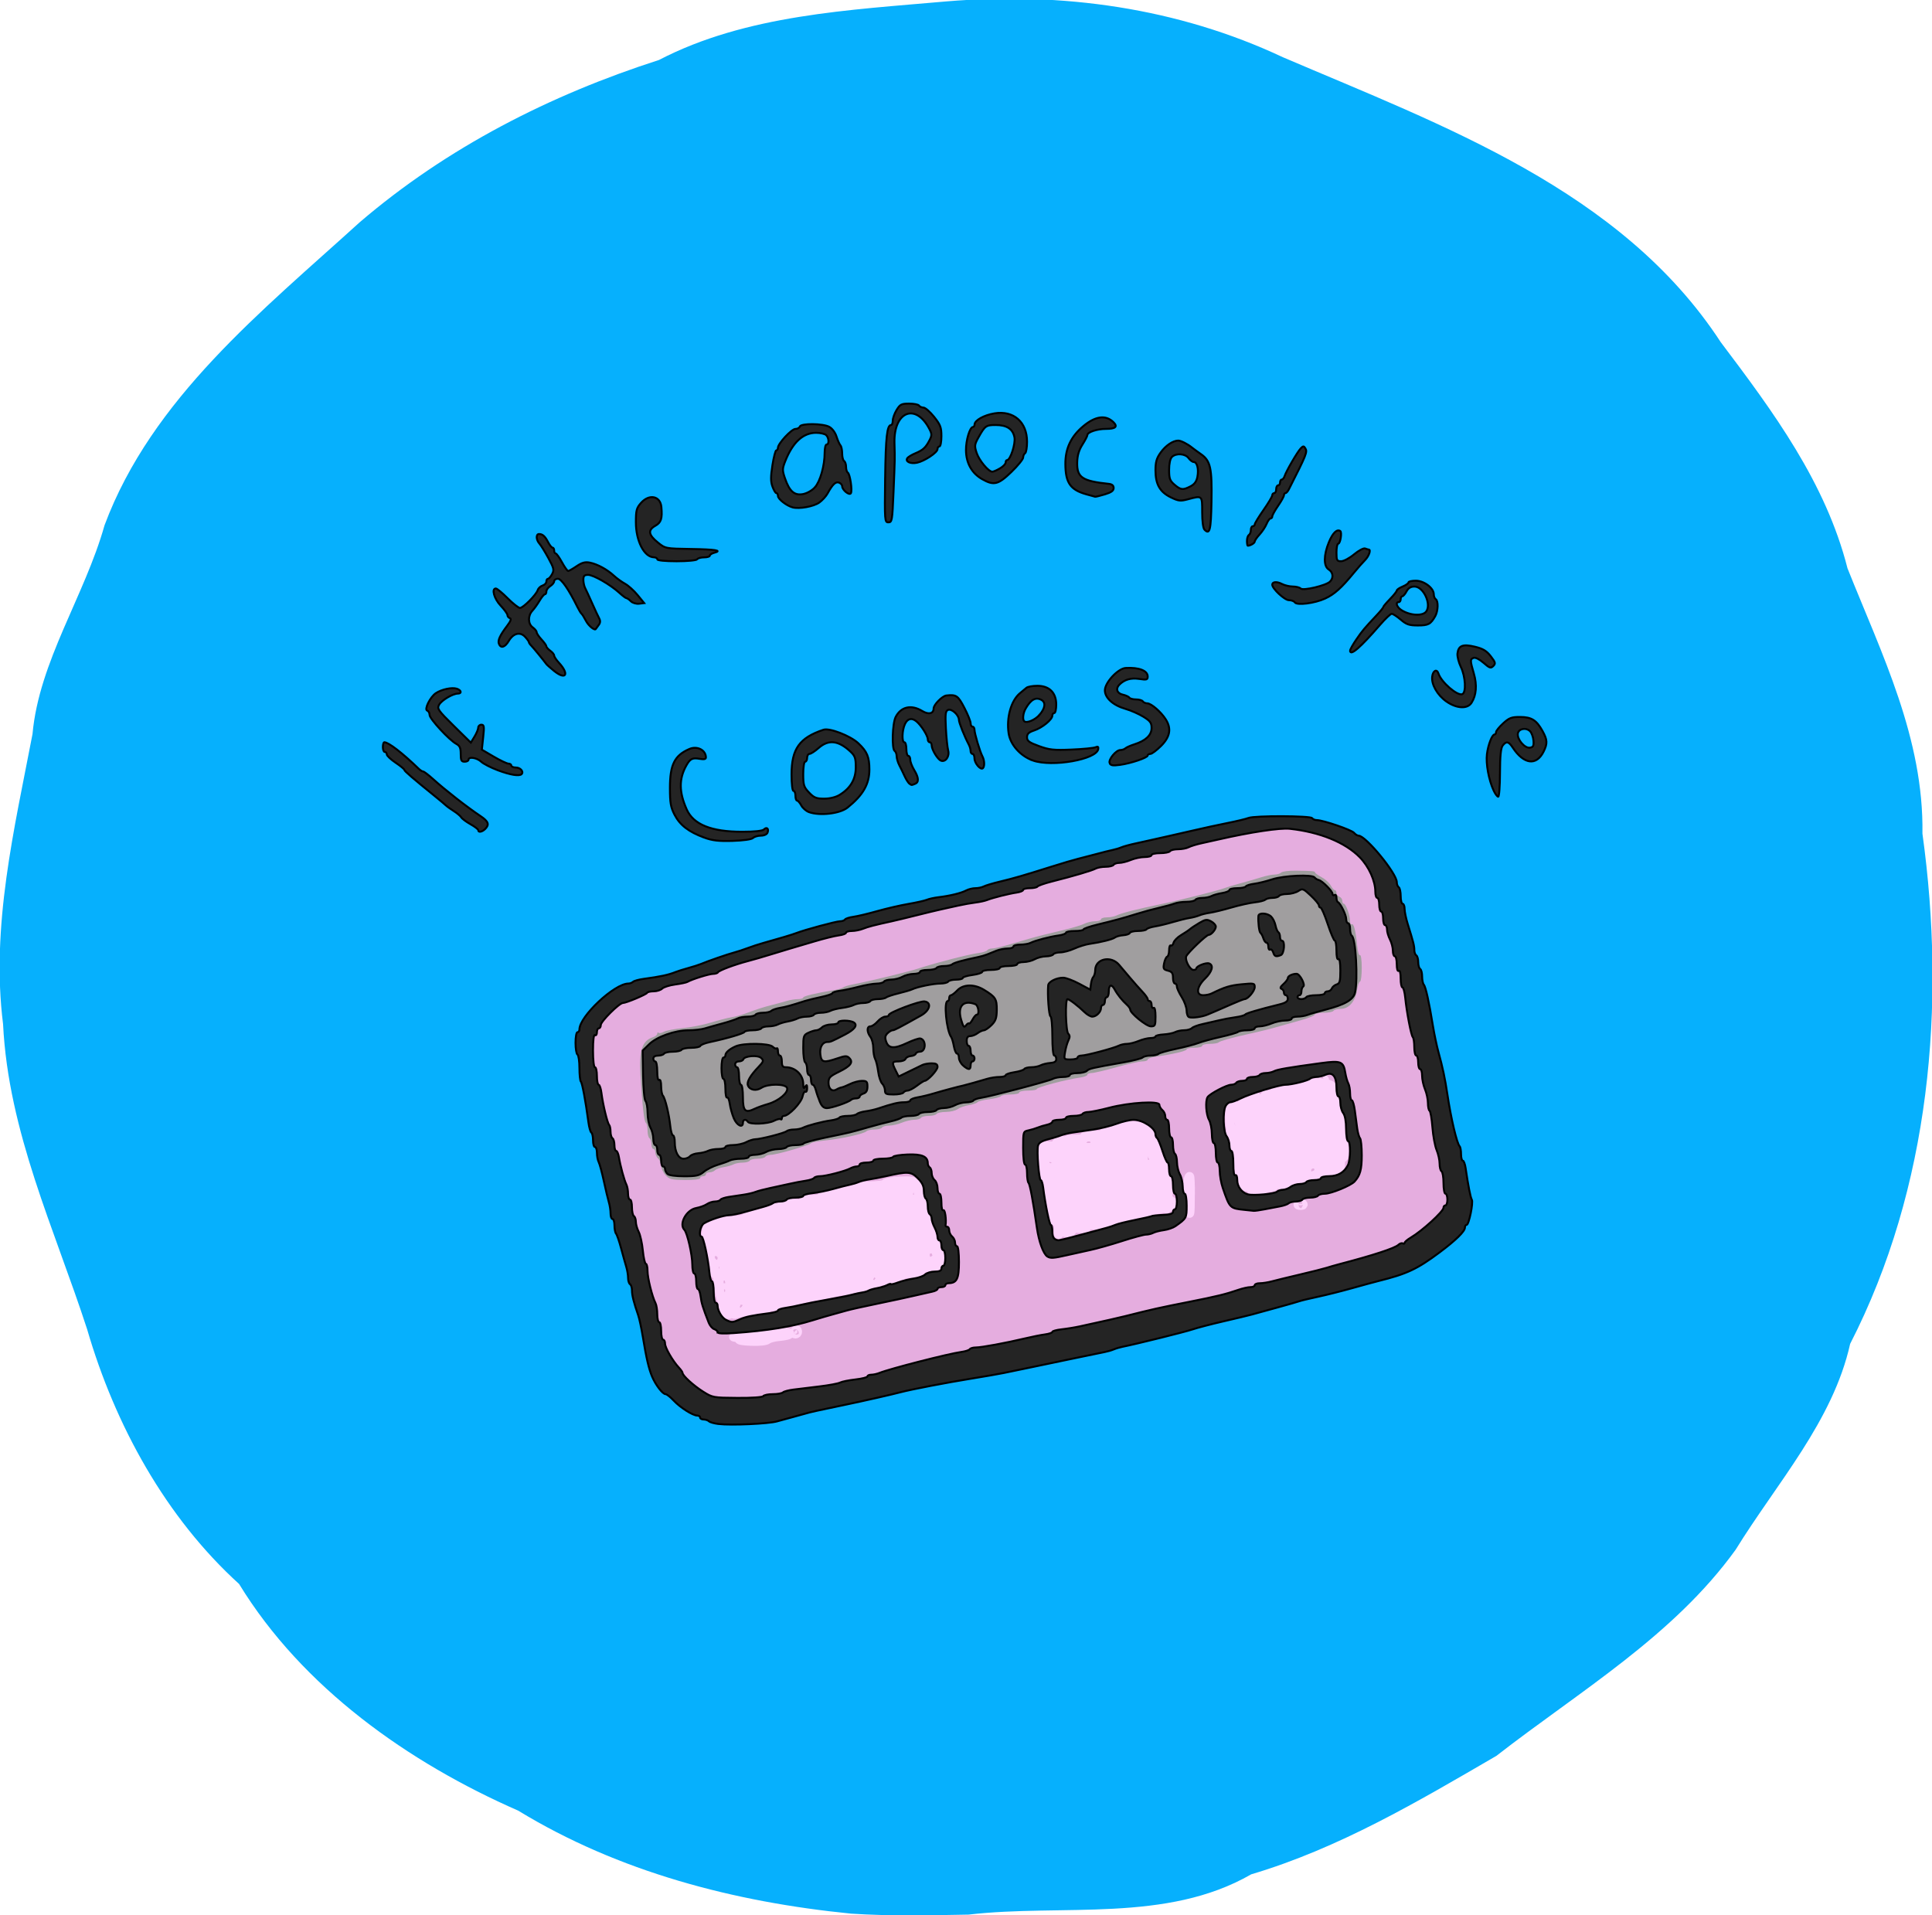 <?xml version="1.0" encoding="UTF-8" standalone="no"?>
<!-- Created with Inkscape (http://www.inkscape.org/) -->

<svg
   width="262.669mm"
   height="260.4mm"
   viewBox="0 0 262.669 260.4"
   version="1.1"
   id="svg185"
   xml:space="preserve"
   inkscape:version="1.2.2 (b0a8486541, 2022-12-01)"
   sodipodi:docname="BeepMe.svg"
   xmlns:inkscape="http://www.inkscape.org/namespaces/inkscape"
   xmlns:sodipodi="http://sodipodi.sourceforge.net/DTD/sodipodi-0.dtd"
   xmlns="http://www.w3.org/2000/svg"
   xmlns:svg="http://www.w3.org/2000/svg"><sodipodi:namedview
     id="namedview187"
     pagecolor="#ffffff"
     bordercolor="#666666"
     borderopacity="1.0"
     inkscape:showpageshadow="2"
     inkscape:pageopacity="0.0"
     inkscape:pagecheckerboard="0"
     inkscape:deskcolor="#d1d1d1"
     inkscape:document-units="mm"
     showgrid="false"
     inkscape:zoom="0.81948126"
     inkscape:cx="802.33683"
     inkscape:cy="510.07878"
     inkscape:window-width="2560"
     inkscape:window-height="1510"
     inkscape:window-x="1920"
     inkscape:window-y="54"
     inkscape:window-maximized="1"
     inkscape:current-layer="layer1" /><defs
     id="defs182" /><g
     inkscape:label="Layer 1"
     inkscape:groupmode="layer"
     id="layer1"
     transform="translate(225.903,-17.955)"><path
       style="fill:#06b0fd;stroke-width:0.265"
       d="m -110.213,278.125 c -15.839,-1.573 -31.589,-5.67 -45.236,-14.001 -14.924,-6.536 -29.331,-16.723 -37.948,-30.816 -9.943,-9.026 -16.857,-21.55 -20.66,-34.629 -4.45,-13.689 -10.707,-26.803 -11.43,-41.494 -1.673,-13.3 1.536,-26.54 4.003,-39.426 0.891,-9.883 7.094,-18.786 9.794,-28.392 6.423,-17.23 21.459,-29.169 34.672,-41.177 11.868,-10.174 25.889,-17.319 40.706,-22.08 11.853,-6.164 25.938,-6.796 39.08,-7.964 15.671,-1.311 31.436,0.861 45.746,7.589 21.726,9.299 46.037,18.053 59.541,38.754 7.121,9.433 14.261,19.072 17.222,30.727 4.67,11.699 10.383,23.112 10.19,36.077 3.229,23.294 1.055,48.147 -9.83,69.37 -2.343,10.513 -9.998,18.951 -15.568,27.987 -8.472,11.749 -21.24,19.245 -32.534,28.031 -10.686,6.214 -21.357,12.545 -33.329,16.103 -11.55,6.652 -25.656,3.994 -38.424,5.475 -5.33,0.101 -10.672,0.216 -15.995,-0.133 z"
       id="path378"
       sodipodi:nodetypes="cssssssssssssssssssssssssssssssssssssssssssssssssssssssssssssssssssssscssscssscssssscccscscccscsssccssssssssssscscsssssssssssssssssssssssssssssssssssssssscc" /><path
       style="fill:#e5addf;fill-opacity:1;stroke-width:0.265"
       d="m -128.204,211.558 c -0.582,-0.067 -1.171,-0.234 -1.31,-0.369 -0.138,-0.136 -0.466,-0.247 -0.728,-0.247 -0.262,0 -0.476,-0.119 -0.476,-0.265 0,-0.146 -0.172,-0.265 -0.382,-0.265 -0.608,0 -2.324,-1.091 -3.209,-2.04 -0.447,-0.479 -0.944,-0.871 -1.105,-0.871 -0.394,0 -1.348,-1.243 -1.828,-2.381 -0.453,-1.075 -0.779,-2.472 -1.265,-5.424 -0.192,-1.164 -0.472,-2.474 -0.623,-2.91 -0.605,-1.747 -0.849,-2.716 -0.849,-3.377 0,-0.381 -0.119,-0.767 -0.265,-0.857 -0.146,-0.09 -0.265,-0.475 -0.265,-0.857 0,-0.381 -0.111,-1.059 -0.247,-1.506 -0.136,-0.447 -0.454,-1.586 -0.706,-2.532 -0.252,-0.946 -0.558,-1.833 -0.679,-1.971 -0.121,-0.138 -0.22,-0.644 -0.22,-1.124 0,-0.48 -0.119,-0.873 -0.265,-0.873 -0.146,0 -0.265,-0.339 -0.265,-0.754 0,-0.415 -0.104,-1.099 -0.23,-1.521 -0.127,-0.422 -0.435,-1.72 -0.686,-2.884 -0.251,-1.164 -0.564,-2.323 -0.696,-2.576 -0.132,-0.253 -0.24,-0.818 -0.24,-1.257 0,-0.439 -0.119,-0.797 -0.265,-0.797 -0.146,0 -0.265,-0.41 -0.265,-0.91 0,-0.501 -0.104,-0.975 -0.23,-1.053 -0.127,-0.078 -0.306,-0.71 -0.398,-1.405 -0.382,-2.871 -0.839,-5.333 -1.025,-5.518 -0.109,-0.109 -0.198,-0.945 -0.198,-1.858 0,-0.913 -0.119,-1.734 -0.265,-1.824 -0.146,-0.09 -0.265,-0.811 -0.265,-1.603 0,-0.792 0.119,-1.44 0.265,-1.44 0.146,0 0.265,-0.169 0.265,-0.375 0,-1.775 4.763,-6.239 6.657,-6.239 0.21,0 0.494,-0.107 0.632,-0.237 0.138,-0.131 0.787,-0.31 1.442,-0.398 2.29,-0.309 3.381,-0.544 4.366,-0.942 0.291,-0.118 1.065,-0.36 1.72,-0.539 0.655,-0.179 1.429,-0.426 1.72,-0.55 0.898,-0.382 3.662,-1.338 4.498,-1.556 0.437,-0.114 1.27,-0.387 1.852,-0.606 0.582,-0.22 1.535,-0.531 2.117,-0.692 2.115,-0.586 3.98,-1.145 4.498,-1.35 1.09,-0.43 5.416,-1.596 5.924,-1.596 0.29,0 0.593,-0.106 0.674,-0.237 0.08,-0.13 0.593,-0.297 1.14,-0.371 0.547,-0.074 2.006,-0.421 3.243,-0.772 1.237,-0.35 3.142,-0.791 4.233,-0.978 1.091,-0.187 2.223,-0.441 2.514,-0.564 0.291,-0.123 1.005,-0.28 1.587,-0.349 1.547,-0.184 3.093,-0.561 3.753,-0.916 0.318,-0.171 0.885,-0.311 1.26,-0.311 0.375,0 0.889,-0.108 1.142,-0.24 0.253,-0.132 1.233,-0.426 2.179,-0.652 1.938,-0.465 3.207,-0.833 7.011,-2.033 1.455,-0.459 3.063,-0.935 3.572,-1.057 0.509,-0.122 1.64,-0.417 2.514,-0.654 0.873,-0.238 1.885,-0.491 2.249,-0.564 0.364,-0.072 0.9,-0.235 1.191,-0.36 0.291,-0.126 1.184,-0.368 1.984,-0.539 0.8,-0.17 1.931,-0.422 2.514,-0.559 0.582,-0.137 1.535,-0.351 2.117,-0.476 0.582,-0.125 2.07,-0.464 3.307,-0.754 1.237,-0.29 3.261,-0.728 4.498,-0.975 1.237,-0.246 2.522,-0.556 2.857,-0.687 0.84,-0.331 8.446,-0.308 8.653,0.025 0.09,0.146 0.375,0.265 0.634,0.265 0.835,0 4.732,1.332 5.063,1.731 0.176,0.212 0.455,0.387 0.619,0.388 0.979,0.005 5.193,5.134 5.193,6.32 0,0.289 0.119,0.6 0.265,0.69 0.146,0.09 0.265,0.633 0.265,1.206 0,0.573 0.119,1.043 0.265,1.043 0.146,0 0.265,0.311 0.265,0.692 0,0.381 0.191,1.303 0.425,2.051 0.757,2.42 0.898,2.974 0.898,3.544 0,0.308 0.119,0.634 0.265,0.724 0.146,0.09 0.265,0.507 0.265,0.926 0,0.419 0.119,0.836 0.265,0.926 0.146,0.09 0.265,0.549 0.265,1.021 0,0.472 0.102,0.971 0.227,1.109 0.255,0.282 0.719,2.374 1.23,5.543 0.188,1.164 0.54,2.831 0.782,3.704 0.557,2.007 0.874,3.515 1.199,5.689 0.488,3.271 1.292,6.67 1.664,7.043 0.104,0.104 0.189,0.586 0.189,1.071 0,0.485 0.107,0.882 0.237,0.882 0.13,0 0.302,0.446 0.382,0.992 0.35,2.397 0.669,4.027 0.843,4.309 0.234,0.379 -0.392,3.43 -0.704,3.43 -0.126,0 -0.228,0.161 -0.228,0.358 0,0.52 -1.23,1.726 -3.463,3.395 -3.031,2.265 -4.451,2.929 -8.311,3.885 -0.582,0.144 -2.189,0.581 -3.572,0.971 -1.382,0.39 -3.466,0.913 -4.63,1.163 -1.164,0.25 -2.295,0.52 -2.514,0.601 -0.218,0.081 -1.587,0.473 -3.043,0.872 -1.455,0.399 -3.003,0.824 -3.44,0.945 -0.437,0.121 -2.163,0.535 -3.836,0.92 -1.673,0.385 -3.578,0.881 -4.233,1.103 -1.032,0.349 -7.623,1.984 -9.525,2.363 -0.364,0.072 -0.9,0.233 -1.191,0.357 -0.291,0.124 -0.827,0.28 -1.191,0.348 -0.364,0.068 -2.209,0.449 -4.101,0.847 -3.719,0.782 -4.774,1.003 -7.011,1.463 -0.8,0.165 -1.991,0.41 -2.646,0.546 -0.655,0.136 -2.619,0.478 -4.366,0.76 -3.426,0.554 -8.165,1.464 -9.657,1.856 -1.324,0.347 -5.068,1.196 -7.541,1.709 -3.804,0.79 -4.753,1.001 -5.424,1.204 -0.364,0.111 -1.138,0.324 -1.72,0.474 -0.582,0.15 -1.535,0.41 -2.117,0.577 -1.141,0.329 -6.211,0.556 -7.938,0.356 z"
       id="path542"
       sodipodi:nodetypes="sssssssssssssssssssssssssssssssssssssssssssscsssssssssssscsssssssssscscssscscscscscsssscssssssssssssssssssssssssss" /><path
       style="fill:#fdd3fb;fill-opacity:1;stroke:#fdd3fb;stroke-width:1.265;stroke-dasharray:none;stroke-opacity:1"
       d="m -121.553,200.062 c 0.203,-0.169 0.856,-0.351 1.45,-0.404 2.039,-0.184 2.099,-0.606 0.087,-0.615 -1.056,-0.005 -1.996,0.123 -2.167,0.294 -0.179,0.179 -1.201,0.301 -2.5,0.299 -1.209,-0.002 -1.789,0.05 -1.29,0.115 0.5,0.065 0.78,0.198 0.622,0.296 -0.158,0.098 0.55,0.21 1.571,0.249 1.124,0.043 2.004,-0.05 2.228,-0.235 z m 4.063,-1.027 c 0,-0.146 -0.053,-0.265 -0.117,-0.265 -0.064,0 -0.19,0.119 -0.28,0.265 -0.09,0.146 -0.037,0.265 0.117,0.265 0.154,0 0.28,-0.119 0.28,-0.265 z m -8.996,-2.646 c 0,-0.146 0.126,-0.265 0.28,-0.265 0.154,0 0.195,0.138 0.091,0.306 -0.136,0.22 -0.01,0.246 0.447,0.092 0.35,-0.118 1.441,-0.265 2.425,-0.328 0.99,-0.063 1.721,-0.223 1.638,-0.357 -0.155,-0.251 0.404,-0.324 1.998,-0.259 0.708,0.029 0.832,-0.026 0.529,-0.234 -0.304,-0.208 -0.165,-0.272 0.595,-0.276 0.546,-0.002 0.992,-0.112 0.992,-0.245 0,-0.132 0.863,-0.374 1.918,-0.537 1.055,-0.163 2.335,-0.418 2.844,-0.566 0.509,-0.148 1.313,-0.293 1.785,-0.322 0.473,-0.029 0.86,-0.143 0.86,-0.252 0,-0.271 0.617,-0.128 0.856,0.198 0.123,0.167 0.196,0.151 0.198,-0.045 0,-0.313 1.44,-0.769 2.058,-0.654 0.184,0.034 0.402,-0.114 0.485,-0.33 0.083,-0.216 0.319,-0.328 0.526,-0.249 0.209,0.08 0.377,-0.015 0.379,-0.215 0,-0.298 0.042,-0.299 0.228,-0.006 0.265,0.418 0.572,0.454 0.797,0.093 0.089,-0.143 0.4,-0.302 0.691,-0.353 0.291,-0.051 0.596,-0.182 0.677,-0.291 0.081,-0.109 0.641,-0.218 1.245,-0.241 0.638,-0.025 1.154,-0.191 1.233,-0.397 0.079,-0.205 0.537,-0.354 1.089,-0.354 1.107,0 1.72,-0.499 1.683,-1.37 -0.026,-0.609 -0.028,-0.609 -0.238,0.047 l -0.212,0.661 -0.06,-0.728 c -0.033,-0.4 -0.089,-0.847 -0.126,-0.992 -0.036,-0.146 -0.081,-0.562 -0.099,-0.926 -0.018,-0.364 -0.136,-0.661 -0.261,-0.661 -0.125,0 -0.201,0.268 -0.169,0.595 0.033,0.327 0.01,0.385 -0.056,0.128 -0.063,-0.257 -0.237,-0.391 -0.387,-0.299 -0.172,0.106 -0.165,-0.033 0.019,-0.376 0.364,-0.679 0.382,-2.166 0.026,-2.166 -0.145,0 -0.265,-0.404 -0.265,-0.898 0,-0.554 -0.152,-0.956 -0.397,-1.05 -0.232,-0.089 -0.397,-0.485 -0.397,-0.954 0,-0.441 -0.119,-0.802 -0.265,-0.802 -0.146,0 -0.265,-0.37 -0.265,-0.822 0,-0.609 -0.099,-0.784 -0.383,-0.675 -0.241,0.092 -0.335,0.02 -0.252,-0.196 0.102,-0.265 -0.306,-0.327 -1.791,-0.276 -1.097,0.038 -1.964,0.191 -2.019,0.356 -0.06,0.179 -1.019,0.296 -2.522,0.308 -1.601,0.012 -2.245,0.096 -1.896,0.246 0.398,0.171 0.218,0.232 -0.728,0.246 -0.691,0.01 -1.257,0.138 -1.257,0.283 0,0.146 -0.298,0.265 -0.661,0.265 -0.364,0 -0.661,0.134 -0.661,0.297 0,0.216 -0.099,0.214 -0.366,-0.007 -0.282,-0.234 -0.402,-0.211 -0.521,0.1 -0.108,0.282 -0.526,0.404 -1.385,0.404 -1.111,0 -1.216,0.053 -1.087,0.544 0.113,0.432 0.069,0.483 -0.212,0.251 -0.497,-0.412 -3.031,-0.275 -2.866,0.155 0.093,0.243 -0.165,0.289 -0.993,0.178 -0.735,-0.099 -1.061,-0.057 -0.95,0.123 0.148,0.24 -1.2,0.734 -1.741,0.637 -0.109,-0.019 -0.2,0.173 -0.203,0.428 0,0.375 -0.049,0.392 -0.24,0.089 -0.202,-0.32 -0.294,-0.316 -0.632,0.022 -0.251,0.251 -1.006,0.417 -2.069,0.456 -0.92,0.033 -1.736,0.146 -1.811,0.252 -0.076,0.105 -0.317,0.184 -0.535,0.176 -0.218,-0.008 -0.546,0.128 -0.728,0.303 -0.396,0.381 -0.459,2.847 -0.066,2.605 0.161,-0.1 0.265,0.299 0.265,1.021 0,0.667 0.135,1.229 0.309,1.287 0.17,0.057 0.309,0.478 0.309,0.936 0,0.458 0.099,0.772 0.22,0.697 0.121,-0.075 0.223,0.02 0.226,0.21 0.019,1.259 0.554,3.774 0.84,3.956 0.264,0.168 0.268,0.22 0.014,0.223 -0.182,0.002 -0.331,0.13 -0.331,0.284 0,0.154 0.119,0.207 0.265,0.117 0.145,-0.09 0.265,0.022 0.265,0.249 0,0.227 0.179,0.412 0.397,0.412 0.218,0 0.397,-0.119 0.397,-0.265 z m 1.208,-0.871 c 0.1,-0.261 0.247,-0.408 0.329,-0.326 0.082,0.082 2e-4,0.295 -0.181,0.474 -0.261,0.259 -0.292,0.229 -0.148,-0.148 z m -2.245,-2.193 c 0.013,-0.308 0.075,-0.371 0.16,-0.16 0.076,0.191 0.067,0.419 -0.021,0.507 -0.088,0.088 -0.15,-0.068 -0.139,-0.347 z m 0,-1.058 c 0.013,-0.308 0.075,-0.371 0.16,-0.16 0.076,0.191 0.067,0.419 -0.021,0.507 -0.088,0.088 -0.15,-0.068 -0.139,-0.347 z m 18.621,-0.392 c -0.224,-0.362 -0.146,-0.429 0.763,-0.657 0.714,-0.179 0.734,-0.161 0.399,0.375 -0.381,0.61 -0.883,0.732 -1.162,0.282 z m 1.527,-0.032 c 0.058,-0.173 0.246,-0.361 0.419,-0.419 0.193,-0.064 0.253,0.057 0.154,0.314 -0.184,0.481 -0.731,0.581 -0.573,0.105 z m -20.921,-1.538 c 0,-0.364 0.06,-0.513 0.134,-0.331 0.073,0.182 0.073,0.48 0,0.661 -0.073,0.182 -0.134,0.033 -0.134,-0.331 z m -0.439,-1.323 c -0.09,-0.146 -0.037,-0.265 0.117,-0.265 0.154,0 0.28,0.119 0.28,0.265 0,0.146 -0.053,0.265 -0.117,0.265 -0.064,0 -0.19,-0.119 -0.28,-0.265 z m 29.237,-0.397 c 0,-0.218 0.047,-0.397 0.104,-0.397 0.057,0 0.172,0.179 0.256,0.397 0.084,0.218 0.037,0.397 -0.104,0.397 -0.141,0 -0.256,-0.179 -0.256,-0.397 z m -24.408,-4.541 c 0.182,-0.073 0.48,-0.073 0.661,0 0.182,0.073 0.033,0.133 -0.331,0.133 -0.364,0 -0.513,-0.06 -0.331,-0.133 z m 4.564,-1.941 c 0,-0.146 0.126,-0.265 0.28,-0.265 0.154,0 0.207,0.119 0.117,0.265 -0.09,0.146 -0.216,0.265 -0.28,0.265 -0.064,0 -0.117,-0.119 -0.117,-0.265 z m 17.612,-1.93 c 0.099,-0.261 0.247,-0.408 0.329,-0.326 0.082,0.082 2e-4,0.295 -0.181,0.474 -0.261,0.259 -0.292,0.229 -0.148,-0.148 z m -7.359,-0.627 c 0.182,-0.073 0.479,-0.073 0.661,0 0.182,0.073 0.033,0.133 -0.331,0.133 -0.364,0 -0.513,-0.06 -0.331,-0.133 z m 27.564,5.665 c 0.01,0.182 0.316,0.331 0.68,0.331 0.688,0 0.907,-0.399 0.331,-0.601 -0.182,-0.064 0.324,-0.065 1.124,-0.003 1.072,0.084 1.351,0.04 1.058,-0.166 -0.297,-0.209 0.011,-0.281 1.226,-0.284 0.905,-0.002 1.956,-0.176 2.374,-0.394 0.413,-0.214 1.26,-0.466 1.882,-0.559 0.912,-0.137 1.137,-0.279 1.162,-0.735 0.022,-0.399 0.065,-0.438 0.146,-0.133 0.092,0.347 0.282,0.389 0.962,0.213 2.511,-0.649 2.954,-0.733 3.168,-0.6 0.129,0.08 0.202,-0.076 0.161,-0.347 -0.04,-0.271 0.017,-0.953 0.129,-1.516 0.232,-1.177 -0.028,-3.152 -0.386,-2.93 -0.133,0.082 -0.241,-0.287 -0.241,-0.821 0,-0.721 -0.095,-0.934 -0.369,-0.828 -0.289,0.111 -0.346,-0.098 -0.261,-0.964 0.082,-0.835 0.048,-0.976 -0.141,-0.576 -0.208,0.441 -0.253,0.364 -0.269,-0.463 -0.01,-0.546 -0.138,-0.992 -0.283,-0.992 -0.145,0 -0.265,-0.212 -0.265,-0.47 0,-0.899 -0.876,-1.311 -2.873,-1.352 -1.458,-0.03 -1.889,0.045 -1.889,0.33 0,0.247 -0.257,0.347 -0.778,0.303 -0.467,-0.04 -0.834,0.079 -0.918,0.297 -0.093,0.242 -0.589,0.363 -1.486,0.363 -0.831,0 -1.284,0.101 -1.183,0.265 0.101,0.163 -0.35,0.265 -1.175,0.265 -1.201,0 -1.342,0.061 -1.375,0.595 -0.035,0.581 -0.039,0.581 -0.147,0.029 -0.08,-0.411 -0.253,-0.53 -0.625,-0.432 -0.283,0.074 -0.514,0.285 -0.514,0.468 0,0.207 -0.292,0.309 -0.768,0.268 -1.208,-0.103 -1.386,0.155 -1.297,1.874 0.075,1.45 0.124,1.557 0.676,1.48 0.502,-0.07 0.59,0.033 0.559,0.661 -0.03,0.624 -0.055,0.648 -0.151,0.149 -0.179,-0.931 -0.607,-0.698 -0.607,0.331 0,0.509 0.119,0.926 0.265,0.926 0.145,0 0.265,0.662 0.265,1.471 0,0.913 0.1,1.409 0.265,1.307 0.16,-0.099 0.265,0.262 0.265,0.91 0,0.778 0.109,1.074 0.397,1.074 0.41,0 0.473,0.194 0.43,1.323 -0.023,0.604 0,0.616 0.217,0.132 0.133,-0.291 0.25,-0.38 0.26,-0.198 z m 0.304,-0.353 c 0.013,-0.308 0.075,-0.371 0.16,-0.16 0.076,0.191 0.067,0.419 -0.021,0.507 -0.088,0.088 -0.15,-0.068 -0.139,-0.347 z m 13.673,-5.27 c -0.07,-0.364 -0.024,-0.661 0.102,-0.661 0.125,0 0.228,0.298 0.228,0.661 0,0.364 -0.046,0.661 -0.102,0.661 -0.056,0 -0.158,-0.298 -0.228,-0.661 z m -15.802,-3.175 c 0,-0.146 0.115,-0.443 0.257,-0.661 0.141,-0.218 0.257,-0.278 0.257,-0.132 0,0.146 -0.115,0.443 -0.257,0.661 -0.141,0.218 -0.257,0.278 -0.257,0.132 z m 13.507,-1.08 c 0.013,-0.308 0.075,-0.371 0.16,-0.16 0.076,0.191 0.067,0.419 -0.021,0.507 -0.088,0.088 -0.15,-0.068 -0.139,-0.347 z m 0.56,-0.772 c 0.01,-0.437 0.065,-0.583 0.132,-0.326 0.067,0.257 0.063,0.615 -0.01,0.794 -0.072,0.179 -0.127,-0.032 -0.122,-0.468 z m -11.214,-1.371 c 0.191,-0.076 0.419,-0.067 0.507,0.021 0.088,0.088 -0.068,0.15 -0.347,0.139 -0.308,-0.013 -0.371,-0.075 -0.16,-0.16 z m 2.381,0 c 0.191,-0.076 0.419,-0.067 0.507,0.021 0.088,0.088 -0.068,0.15 -0.347,0.139 -0.308,-0.013 -0.371,-0.075 -0.16,-0.16 z m 8.293,-0.878 c 0,-0.364 0.06,-0.513 0.134,-0.331 0.073,0.182 0.073,0.48 0,0.661 -0.073,0.182 -0.134,0.033 -0.134,-0.331 z m 5.743,8.041 c 0,-1.398 -0.045,-2.492 -0.107,-2.43 -0.397,0.397 -0.386,4.972 0.012,4.972 0.05,0 0.093,-1.144 0.096,-2.542 z m -2.557,0.902 c -0.247,-0.247 -0.318,-0.176 -0.318,0.318 0,0.494 0.07,0.564 0.318,0.318 0.247,-0.247 0.247,-0.388 0,-0.635 z m 17.867,0.422 c -0.088,-0.088 -0.316,-0.097 -0.507,-0.021 -0.211,0.085 -0.148,0.147 0.16,0.16 0.279,0.011 0.435,-0.051 0.347,-0.139 z m -5.232,-2.082 c 0.192,-0.119 0.601,-0.229 0.908,-0.245 0.431,-0.023 0.545,-0.182 0.496,-0.69 -0.06,-0.621 -0.05,-0.627 0.178,-0.097 0.225,0.524 0.33,0.544 1.519,0.279 0.702,-0.156 1.337,-0.35 1.409,-0.431 0.073,-0.081 0.37,-0.187 0.661,-0.237 0.291,-0.05 0.573,-0.212 0.627,-0.361 0.057,-0.158 0.203,-0.12 0.351,0.09 0.196,0.28 0.283,0.287 0.387,0.03 0.081,-0.199 0.631,-0.331 1.377,-0.331 0.934,0 1.336,-0.13 1.62,-0.523 0.277,-0.385 0.432,-0.437 0.584,-0.198 0.12,0.189 0.208,-0.098 0.21,-0.683 0,-0.604 0.11,-0.942 0.269,-0.844 0.16,0.099 0.265,-0.257 0.265,-0.895 0,-0.582 -0.119,-1.132 -0.265,-1.222 -0.145,-0.09 -0.266,-1.079 -0.269,-2.198 0,-1.412 -0.083,-1.913 -0.261,-1.638 -0.185,0.287 -0.258,0.049 -0.261,-0.86 0,-0.816 -0.12,-1.264 -0.335,-1.278 -0.265,-0.017 -0.265,-0.048 0,-0.154 0.511,-0.206 0.392,-0.9 -0.25,-1.457 -0.667,-0.579 -2.666,-0.615 -3.485,-0.063 -0.271,0.183 -0.638,0.277 -0.814,0.21 -0.176,-0.068 -0.669,0.018 -1.094,0.19 -0.425,0.172 -1.174,0.286 -1.663,0.253 -0.585,-0.04 -0.829,0.038 -0.712,0.227 0.159,0.257 0.01,0.328 -0.571,0.268 -0.103,-0.011 -0.274,0.198 -0.378,0.463 -0.176,0.446 -0.192,0.442 -0.217,-0.047 -0.025,-0.487 -0.048,-0.493 -0.296,-0.066 -0.31,0.532 -1.035,0.624 -1.041,0.132 0,-0.205 -0.078,-0.23 -0.199,-0.066 -0.107,0.146 -0.489,0.306 -0.85,0.358 -0.36,0.051 -0.818,0.325 -1.016,0.608 -0.278,0.397 -0.443,0.447 -0.722,0.215 -0.199,-0.165 -0.473,-0.231 -0.61,-0.146 -0.367,0.227 -0.338,3.102 0.037,3.565 0.254,0.314 0.252,0.356 -0.01,0.199 -0.236,-0.142 -0.331,0.034 -0.331,0.611 0,0.506 0.124,0.785 0.331,0.743 0.207,-0.041 0.306,0.181 0.264,0.595 -0.052,0.516 -0.01,0.574 0.194,0.265 0.158,-0.24 0.263,-0.272 0.265,-0.082 0,0.173 -0.115,0.389 -0.261,0.479 -0.408,0.252 -0.332,1.464 0.082,1.305 0.251,-0.096 0.365,0.208 0.411,1.097 0.072,1.399 0.682,2.532 1.247,2.316 0.219,-0.084 0.377,0.016 0.377,0.238 0,0.414 1.213,0.466 1.84,0.078 z m 6.362,-2.521 c 0,-0.146 0.126,-0.265 0.28,-0.265 0.154,0 0.207,0.119 0.117,0.265 -0.09,0.146 -0.216,0.265 -0.28,0.265 -0.064,0 -0.117,-0.119 -0.117,-0.265 z m -10.562,-6.24 c 0.013,-0.308 0.075,-0.371 0.16,-0.16 0.077,0.191 0.067,0.419 -0.021,0.507 -0.088,0.088 -0.15,-0.068 -0.139,-0.347 z m 12.343,-6.091 c -0.088,-0.088 -0.316,-0.097 -0.507,-0.021 -0.211,0.085 -0.148,0.147 0.16,0.16 0.279,0.011 0.435,-0.051 0.347,-0.139 z"
       id="path382"
       sodipodi:nodetypes="cscsccssccssssscsscsscscsssscscscsccsssscssscsscsscscsssssssssssssssscssscscsscsssscsssssssscssssccsssssssssssssssssssssssssssssssssssscsscssssssssssssscsscccsscsssscssssscssssscssssssssssscssscsscccssssssssssssssssssssssssssssssssssssssssssssssssscssscsssssssssssscssscscscsssssssscscssssssssssccsssssccssssssssssscsss" /><path
       style="fill:#a09e9f;stroke-width:0.265"
       d="m -135.415,177.73 c -0.327,-0.35 -0.595,-0.923 -0.595,-1.274 0,-0.351 -0.179,-0.787 -0.397,-0.968 -0.218,-0.181 -0.397,-0.553 -0.397,-0.826 0,-0.273 -0.119,-0.497 -0.265,-0.497 -0.146,0 -0.265,-0.291 -0.265,-0.646 0,-0.355 -0.119,-0.719 -0.265,-0.809 -0.146,-0.09 -0.265,-0.566 -0.265,-1.058 0,-0.492 -0.103,-0.958 -0.229,-1.036 -0.237,-0.147 -0.463,-2.156 -0.739,-6.564 -0.205,-3.272 0.248,-4.62 1.707,-5.083 0.321,-0.102 0.583,-0.316 0.583,-0.476 0,-0.16 0.075,-0.216 0.167,-0.124 0.092,0.092 0.419,0.03 0.728,-0.137 0.308,-0.167 1.453,-0.389 2.545,-0.493 1.091,-0.104 2.818,-0.445 3.836,-0.757 1.019,-0.312 2.269,-0.634 2.778,-0.716 0.509,-0.081 1.343,-0.302 1.852,-0.489 1.801,-0.664 2.526,-0.897 3.704,-1.193 0.655,-0.164 1.556,-0.41 2.003,-0.545 0.447,-0.136 1.131,-0.247 1.521,-0.247 0.39,0 0.709,-0.096 0.709,-0.214 0,-0.192 1.654,-0.59 4.233,-1.018 0.509,-0.085 1.045,-0.245 1.191,-0.356 0.146,-0.111 0.681,-0.284 1.191,-0.383 2.568,-0.5 7.624,-1.731 9.128,-2.222 2.365,-0.772 6.845,-1.92 8.138,-2.086 0.547,-0.07 1.06,-0.234 1.14,-0.364 0.08,-0.13 0.364,-0.237 0.629,-0.237 0.266,0 1.122,-0.185 1.903,-0.411 0.781,-0.226 2.193,-0.637 3.139,-0.913 0.946,-0.276 2.851,-0.762 4.233,-1.08 1.382,-0.318 2.835,-0.74 3.228,-0.939 0.393,-0.199 1.078,-0.361 1.521,-0.361 0.444,0 0.807,-0.119 0.807,-0.265 0,-0.146 0.359,-0.265 0.797,-0.265 0.439,0 1.004,-0.105 1.257,-0.233 0.667,-0.339 2.782,-0.88 6.28,-1.606 2.538,-0.527 7.667,-1.825 8.467,-2.143 0.291,-0.116 1.244,-0.403 2.117,-0.638 0.873,-0.235 2.139,-0.601 2.814,-0.814 0.674,-0.213 1.514,-0.387 1.865,-0.387 0.352,0 0.763,-0.123 0.913,-0.274 0.151,-0.151 1.038,-0.265 1.971,-0.254 2.282,0.027 2.623,0.059 2.623,0.247 0,0.088 0.403,0.377 0.895,0.642 0.492,0.265 1.048,0.768 1.235,1.119 0.187,0.35 0.44,0.637 0.561,0.637 0.121,0 0.22,0.166 0.22,0.369 0,0.203 0.179,0.437 0.397,0.521 0.218,0.084 0.397,0.335 0.397,0.557 0,0.223 0.095,0.405 0.211,0.405 0.275,0 0.847,1.587 0.847,2.349 0,0.326 0.106,0.527 0.235,0.447 0.266,-0.165 0.536,0.92 0.736,2.959 0.075,0.764 0.244,1.323 0.376,1.241 0.135,-0.084 0.24,0.669 0.24,1.719 0,1.027 -0.106,1.868 -0.235,1.868 -0.129,0 -0.313,0.524 -0.409,1.164 -0.23,1.533 -1.1,2.541 -2.194,2.541 -0.46,0 -0.909,0.119 -0.999,0.265 -0.09,0.146 -0.682,0.265 -1.316,0.265 -0.634,0 -1.193,0.118 -1.241,0.262 -0.049,0.144 -0.803,0.458 -1.676,0.696 -0.873,0.239 -2.183,0.609 -2.91,0.822 -1.341,0.393 -2.581,0.704 -4.498,1.13 -2.276,0.506 -3.801,0.936 -3.991,1.125 -0.109,0.109 -0.655,0.198 -1.213,0.198 -0.558,0 -1.014,0.119 -1.014,0.265 0,0.146 -0.476,0.265 -1.058,0.265 -0.582,0 -1.058,0.103 -1.058,0.228 0,0.211 -1.919,0.66 -4.299,1.006 -0.546,0.079 -0.992,0.251 -0.992,0.381 0,0.13 -0.327,0.238 -0.728,0.238 -0.4,8e-4 -1.978,0.355 -3.506,0.786 -1.528,0.431 -3.046,0.788 -3.373,0.792 -0.327,0.004 -0.595,0.114 -0.595,0.244 0,0.13 -0.446,0.299 -0.992,0.375 -1.949,0.272 -5.887,1.32 -5.887,1.567 0,0.111 -0.536,0.202 -1.191,0.202 -0.655,0 -1.191,0.119 -1.191,0.265 0,0.146 -0.529,0.265 -1.175,0.265 -0.646,0 -1.24,0.105 -1.319,0.234 -0.079,0.129 -0.799,0.315 -1.599,0.415 -0.8,0.1 -1.517,0.282 -1.592,0.405 -0.076,0.123 -0.602,0.302 -1.17,0.397 -0.568,0.096 -1.252,0.341 -1.52,0.544 -0.268,0.203 -0.986,0.373 -1.596,0.378 -0.61,0.005 -1.182,0.127 -1.272,0.273 -0.09,0.146 -0.566,0.265 -1.058,0.265 -0.492,0 -0.968,0.119 -1.058,0.265 -0.09,0.146 -0.499,0.265 -0.909,0.265 -0.41,0 -1.173,0.179 -1.696,0.397 -0.522,0.218 -1.304,0.397 -1.736,0.397 -0.433,0 -0.86,0.119 -0.95,0.265 -0.09,0.146 -0.549,0.265 -1.021,0.265 -0.472,0 -0.971,0.111 -1.109,0.246 -0.349,0.342 -3.406,1.02 -5.582,1.238 -0.997,0.1 -1.873,0.272 -1.946,0.382 -0.177,0.267 -4.714,1.574 -5.463,1.574 -0.325,0 -0.665,0.119 -0.755,0.265 -0.09,0.146 -0.566,0.265 -1.058,0.265 -0.492,0 -0.968,0.119 -1.058,0.265 -0.09,0.146 -0.522,0.265 -0.959,0.265 -0.438,0 -0.996,0.107 -1.241,0.238 -0.245,0.131 -0.849,0.302 -1.341,0.379 -0.492,0.078 -1.022,0.268 -1.177,0.423 -0.155,0.155 -0.496,0.282 -0.758,0.282 -0.262,0 -0.476,0.119 -0.476,0.265 0,0.146 -0.179,0.265 -0.397,0.265 -0.218,0 -0.397,0.119 -0.397,0.265 0,0.155 -0.849,0.258 -2.051,0.248 -1.812,-0.014 -2.12,-0.09 -2.646,-0.652 z"
       id="path380"
       sodipodi:nodetypes="ssssssssssssssssssssssssssssssssssssssssssscssssscssssscssssssssssssssssscscssssssscscscssssssssssssssssscsssssss" /><path
       style="fill:#242424;stroke:#000000;stroke-width:0.265"
       d="m -128.205,211.558 c -0.582,-0.067 -1.171,-0.234 -1.31,-0.369 -0.138,-0.136 -0.466,-0.247 -0.728,-0.247 -0.262,0 -0.476,-0.119 -0.476,-0.265 0,-0.146 -0.172,-0.265 -0.382,-0.265 -0.608,0 -2.324,-1.091 -3.209,-2.04 -0.447,-0.479 -0.944,-0.871 -1.105,-0.871 -0.394,0 -1.348,-1.243 -1.828,-2.381 -0.453,-1.075 -0.779,-2.472 -1.265,-5.424 -0.192,-1.164 -0.472,-2.474 -0.623,-2.91 -0.605,-1.747 -0.849,-2.716 -0.849,-3.377 0,-0.381 -0.119,-0.767 -0.265,-0.857 -0.146,-0.09 -0.265,-0.475 -0.265,-0.857 0,-0.381 -0.111,-1.059 -0.247,-1.506 -0.136,-0.447 -0.454,-1.586 -0.706,-2.532 -0.252,-0.946 -0.558,-1.833 -0.679,-1.971 -0.121,-0.138 -0.22,-0.644 -0.22,-1.124 0,-0.48 -0.119,-0.873 -0.265,-0.873 -0.146,0 -0.265,-0.339 -0.265,-0.754 0,-0.415 -0.104,-1.099 -0.23,-1.521 -0.127,-0.422 -0.435,-1.72 -0.686,-2.884 -0.251,-1.164 -0.564,-2.323 -0.696,-2.576 -0.132,-0.253 -0.24,-0.818 -0.24,-1.257 0,-0.439 -0.119,-0.797 -0.265,-0.797 -0.146,0 -0.265,-0.41 -0.265,-0.91 0,-0.501 -0.104,-0.975 -0.23,-1.053 -0.127,-0.078 -0.306,-0.71 -0.398,-1.405 -0.382,-2.871 -0.839,-5.333 -1.025,-5.518 -0.109,-0.109 -0.198,-0.945 -0.198,-1.858 0,-0.913 -0.119,-1.734 -0.265,-1.824 -0.146,-0.09 -0.265,-0.811 -0.265,-1.603 0,-0.792 0.119,-1.44 0.265,-1.44 0.146,0 0.265,-0.169 0.265,-0.375 0,-1.775 4.763,-6.239 6.657,-6.239 0.21,0 0.494,-0.107 0.632,-0.237 0.138,-0.131 0.787,-0.31 1.442,-0.398 2.29,-0.309 3.381,-0.544 4.366,-0.942 0.291,-0.118 1.065,-0.36 1.72,-0.539 0.655,-0.179 1.429,-0.426 1.72,-0.55 0.898,-0.382 3.662,-1.338 4.498,-1.556 0.437,-0.114 1.27,-0.387 1.852,-0.606 0.582,-0.22 1.535,-0.531 2.117,-0.692 2.115,-0.586 3.98,-1.145 4.498,-1.35 1.09,-0.43 5.416,-1.596 5.924,-1.596 0.29,0 0.593,-0.106 0.674,-0.237 0.08,-0.13 0.593,-0.297 1.14,-0.371 0.547,-0.074 2.006,-0.421 3.243,-0.772 1.237,-0.35 3.142,-0.791 4.233,-0.978 1.091,-0.187 2.223,-0.441 2.514,-0.564 0.291,-0.123 1.005,-0.28 1.587,-0.349 1.547,-0.184 3.093,-0.561 3.753,-0.916 0.318,-0.171 0.885,-0.311 1.26,-0.311 0.375,0 0.889,-0.108 1.142,-0.24 0.253,-0.132 1.233,-0.426 2.179,-0.652 1.938,-0.465 3.207,-0.833 7.011,-2.033 1.455,-0.459 3.063,-0.935 3.572,-1.057 0.509,-0.122 1.64,-0.417 2.514,-0.654 0.873,-0.238 1.885,-0.491 2.249,-0.564 0.364,-0.072 0.9,-0.235 1.191,-0.36 0.291,-0.126 1.184,-0.368 1.984,-0.539 0.8,-0.17 1.931,-0.422 2.514,-0.559 0.582,-0.137 1.535,-0.351 2.117,-0.476 0.582,-0.125 2.07,-0.464 3.307,-0.754 1.237,-0.29 3.261,-0.728 4.498,-0.975 1.237,-0.246 2.522,-0.556 2.857,-0.687 0.84,-0.331 8.446,-0.308 8.653,0.025 0.09,0.146 0.375,0.265 0.634,0.265 0.835,0 4.732,1.332 5.063,1.731 0.176,0.212 0.455,0.387 0.619,0.388 0.979,0.005 5.193,5.134 5.193,6.32 0,0.289 0.119,0.6 0.265,0.69 0.146,0.09 0.265,0.633 0.265,1.206 0,0.573 0.119,1.043 0.265,1.043 0.146,0 0.265,0.311 0.265,0.692 0,0.381 0.191,1.303 0.425,2.051 0.757,2.42 0.898,2.974 0.898,3.544 0,0.308 0.119,0.634 0.265,0.724 0.146,0.09 0.265,0.507 0.265,0.926 0,0.419 0.119,0.836 0.265,0.926 0.146,0.09 0.265,0.549 0.265,1.021 0,0.472 0.102,0.971 0.227,1.109 0.255,0.282 0.719,2.374 1.23,5.543 0.188,1.164 0.54,2.831 0.782,3.704 0.557,2.007 0.874,3.515 1.199,5.689 0.488,3.271 1.292,6.67 1.664,7.043 0.104,0.104 0.189,0.586 0.189,1.071 0,0.485 0.107,0.882 0.237,0.882 0.13,0 0.302,0.446 0.382,0.992 0.35,2.397 0.669,4.027 0.843,4.309 0.234,0.379 -0.392,3.43 -0.704,3.43 -0.126,0 -0.228,0.161 -0.228,0.358 0,0.52 -1.23,1.726 -3.463,3.395 -3.031,2.265 -4.451,2.929 -8.311,3.885 -0.582,0.144 -2.189,0.581 -3.572,0.971 -1.382,0.39 -3.466,0.913 -4.63,1.163 -1.164,0.25 -2.295,0.52 -2.514,0.601 -0.218,0.081 -1.587,0.473 -3.043,0.872 -1.455,0.399 -3.003,0.824 -3.44,0.945 -0.437,0.121 -2.163,0.535 -3.836,0.92 -1.673,0.385 -3.578,0.881 -4.233,1.103 -1.032,0.349 -7.623,1.984 -9.525,2.363 -0.364,0.072 -0.9,0.233 -1.191,0.357 -0.291,0.124 -0.827,0.28 -1.191,0.348 -0.364,0.068 -2.209,0.449 -4.101,0.847 -3.719,0.782 -4.774,1.003 -7.011,1.463 -0.8,0.165 -1.991,0.41 -2.646,0.546 -0.655,0.136 -2.619,0.478 -4.366,0.76 -3.426,0.554 -8.165,1.464 -9.657,1.856 -1.324,0.347 -5.068,1.196 -7.541,1.709 -3.804,0.79 -4.753,1.001 -5.424,1.204 -0.364,0.111 -1.138,0.324 -1.72,0.474 -0.582,0.15 -1.535,0.41 -2.117,0.577 -1.141,0.329 -6.211,0.556 -7.938,0.356 z m 6.085,-3.791 c 0.09,-0.146 0.668,-0.265 1.286,-0.265 0.617,0 1.235,-0.108 1.373,-0.239 0.138,-0.131 0.787,-0.305 1.442,-0.386 0.655,-0.081 2.247,-0.274 3.538,-0.43 1.291,-0.156 2.547,-0.391 2.791,-0.521 0.244,-0.131 1.183,-0.321 2.085,-0.423 0.902,-0.102 1.641,-0.289 1.641,-0.416 0,-0.127 0.233,-0.23 0.517,-0.23 0.284,0 0.79,-0.111 1.124,-0.247 1.402,-0.569 9.394,-2.616 11.127,-2.85 0.547,-0.074 1.06,-0.241 1.14,-0.371 0.08,-0.13 0.455,-0.237 0.832,-0.237 0.764,0 4.061,-0.608 6.692,-1.234 0.946,-0.225 2.166,-0.469 2.712,-0.541 0.546,-0.073 0.992,-0.227 0.992,-0.343 0,-0.116 0.566,-0.273 1.257,-0.348 0.691,-0.075 1.793,-0.254 2.447,-0.397 3.463,-0.756 5.259,-1.16 6.152,-1.385 3.897,-0.981 4.56,-1.129 8.797,-1.967 3.688,-0.729 4.943,-1.036 6.623,-1.617 0.587,-0.203 1.331,-0.37 1.654,-0.37 0.323,0 0.586,-0.119 0.586,-0.265 0,-0.146 0.314,-0.265 0.697,-0.265 0.383,0 1.127,-0.117 1.654,-0.26 0.526,-0.143 2.266,-0.567 3.867,-0.943 1.601,-0.376 3.208,-0.781 3.572,-0.9 0.364,-0.119 1.138,-0.341 1.72,-0.494 4.63,-1.211 7.538,-2.164 8.025,-2.628 0.194,-0.185 0.462,-0.268 0.595,-0.186 0.134,0.083 0.243,0.05 0.243,-0.073 0,-0.123 0.378,-0.447 0.84,-0.72 1.563,-0.923 4.451,-3.562 4.451,-4.067 0,-0.172 0.119,-0.313 0.265,-0.313 0.146,0 0.265,-0.357 0.265,-0.794 0,-0.437 -0.119,-0.794 -0.265,-0.794 -0.146,0 -0.265,-0.648 -0.265,-1.44 0,-0.792 -0.119,-1.513 -0.265,-1.603 -0.146,-0.09 -0.265,-0.559 -0.265,-1.042 0,-0.483 -0.183,-1.316 -0.406,-1.85 -0.223,-0.535 -0.48,-1.923 -0.569,-3.084 -0.09,-1.161 -0.264,-2.174 -0.388,-2.251 -0.124,-0.076 -0.225,-0.552 -0.225,-1.058 0,-0.505 -0.179,-1.346 -0.397,-1.869 -0.218,-0.522 -0.397,-1.352 -0.397,-1.844 0,-0.492 -0.119,-0.894 -0.265,-0.894 -0.146,0 -0.265,-0.417 -0.265,-0.926 0,-0.509 -0.119,-0.926 -0.265,-0.926 -0.146,0 -0.265,-0.516 -0.265,-1.147 0,-0.631 -0.089,-1.235 -0.198,-1.344 -0.231,-0.229 -0.834,-3.366 -1.035,-5.381 -0.076,-0.764 -0.247,-1.389 -0.379,-1.389 -0.132,0 -0.24,-0.543 -0.24,-1.206 0,-0.737 -0.103,-1.143 -0.265,-1.043 -0.16,0.099 -0.265,-0.262 -0.265,-0.91 0,-0.591 -0.119,-1.074 -0.265,-1.074 -0.146,0 -0.265,-0.344 -0.265,-0.763 0,-0.42 -0.178,-1.105 -0.395,-1.521 -0.217,-0.417 -0.396,-1.026 -0.397,-1.353 0,-0.327 -0.121,-0.595 -0.266,-0.595 -0.146,0 -0.265,-0.417 -0.265,-0.926 0,-0.509 -0.119,-0.926 -0.265,-0.926 -0.146,0 -0.265,-0.417 -0.265,-0.926 0,-0.509 -0.119,-0.926 -0.265,-0.926 -0.146,0 -0.265,-0.371 -0.265,-0.824 0,-1.489 -0.873,-3.425 -2.12,-4.701 -1.974,-2.02 -5.452,-3.434 -9.522,-3.872 -1.323,-0.142 -5.352,0.463 -9.657,1.451 -0.582,0.134 -1.626,0.365 -2.319,0.515 -0.693,0.15 -1.489,0.395 -1.769,0.544 -0.279,0.15 -0.925,0.272 -1.436,0.272 -0.51,0 -1.001,0.119 -1.091,0.265 -0.09,0.146 -0.692,0.265 -1.339,0.265 -0.646,0 -1.175,0.119 -1.175,0.265 0,0.146 -0.421,0.265 -0.935,0.265 -0.514,0 -1.362,0.179 -1.884,0.397 -0.522,0.218 -1.226,0.397 -1.563,0.397 -0.337,0 -0.687,0.119 -0.777,0.265 -0.09,0.146 -0.575,0.265 -1.078,0.265 -0.503,0 -1.121,0.114 -1.373,0.252 -0.487,0.268 -2.985,1.005 -5.96,1.758 -0.988,0.25 -1.858,0.555 -1.934,0.677 -0.076,0.122 -0.547,0.223 -1.048,0.223 -0.501,0 -0.91,0.106 -0.91,0.236 0,0.13 -0.387,0.29 -0.86,0.357 -1.03,0.146 -3.297,0.716 -4.035,1.015 -0.291,0.118 -1.005,0.273 -1.587,0.344 -0.582,0.072 -1.624,0.257 -2.315,0.412 -0.691,0.155 -1.763,0.392 -2.381,0.527 -0.618,0.135 -2.137,0.501 -3.373,0.813 -1.237,0.312 -2.725,0.672 -3.307,0.799 -2.368,0.516 -3.21,0.735 -3.92,1.019 -0.41,0.164 -1.094,0.298 -1.521,0.298 -0.427,0 -0.777,0.107 -0.777,0.237 0,0.13 -0.446,0.294 -0.992,0.363 -0.546,0.069 -2.064,0.447 -3.373,0.84 -1.31,0.393 -2.738,0.815 -3.175,0.938 -0.437,0.123 -1.627,0.484 -2.646,0.801 -1.019,0.317 -2.447,0.732 -3.175,0.922 -1.782,0.465 -3.948,1.278 -4.057,1.522 -0.049,0.109 -0.346,0.202 -0.661,0.207 -0.551,0.008 -2.935,0.756 -3.484,1.092 -0.146,0.089 -0.893,0.247 -1.661,0.35 -0.768,0.104 -1.563,0.355 -1.767,0.559 -0.204,0.204 -0.727,0.371 -1.162,0.371 -0.435,0 -0.83,0.089 -0.879,0.198 -0.102,0.229 -2.862,1.389 -3.304,1.389 -0.487,0 -3.002,2.505 -3.002,2.99 0,0.247 -0.119,0.45 -0.265,0.45 -0.146,0 -0.265,0.245 -0.265,0.545 0,0.3 -0.119,0.471 -0.265,0.381 -0.169,-0.104 -0.265,0.659 -0.265,2.101 0,1.333 0.109,2.265 0.265,2.265 0.146,0 0.265,0.536 0.265,1.191 0,0.655 0.107,1.191 0.238,1.191 0.131,0 0.301,0.506 0.379,1.124 0.194,1.548 0.806,4.09 1.041,4.326 0.107,0.107 0.194,0.525 0.194,0.928 0,0.404 0.119,0.808 0.265,0.898 0.146,0.09 0.265,0.514 0.265,0.942 0,0.428 0.106,0.778 0.236,0.778 0.13,0 0.298,0.387 0.375,0.86 0.192,1.184 0.726,3.146 1.008,3.701 0.128,0.253 0.233,0.818 0.233,1.257 0,0.439 0.119,0.797 0.265,0.797 0.146,0 0.265,0.469 0.265,1.043 0,0.574 0.119,1.116 0.265,1.206 0.146,0.09 0.265,0.441 0.265,0.779 0,0.339 0.174,0.95 0.386,1.36 0.212,0.409 0.466,1.554 0.563,2.544 0.098,0.99 0.281,1.8 0.408,1.8 0.127,0 0.23,0.436 0.23,0.969 0,0.956 0.629,3.492 1.087,4.385 0.13,0.253 0.236,0.937 0.236,1.521 0,0.584 0.119,1.062 0.265,1.062 0.146,0 0.265,0.536 0.265,1.191 0,0.655 0.119,1.191 0.265,1.191 0.146,0 0.265,0.24 0.265,0.534 0,0.56 1.035,2.354 1.884,3.265 0.273,0.294 0.497,0.618 0.497,0.72 0,0.366 1.477,1.714 2.778,2.536 1.298,0.82 1.386,0.836 4.681,0.859 1.979,0.014 3.425,-0.086 3.521,-0.242 z m -6.218,-8.686 c 0,-0.151 -0.208,-0.34 -0.463,-0.421 -0.255,-0.081 -0.591,-0.476 -0.748,-0.878 -0.796,-2.043 -0.987,-2.664 -1.101,-3.575 -0.068,-0.546 -0.231,-0.992 -0.361,-0.992 -0.13,0 -0.237,-0.476 -0.237,-1.058 0,-0.582 -0.119,-1.058 -0.265,-1.058 -0.146,0 -0.265,-0.548 -0.265,-1.219 0,-1.321 -0.684,-4.315 -1.079,-4.721 -0.774,-0.797 0.262,-2.715 1.598,-2.96 0.515,-0.094 1.171,-0.333 1.458,-0.531 0.287,-0.198 0.786,-0.359 1.109,-0.359 0.323,0 0.653,-0.106 0.733,-0.237 0.08,-0.13 0.593,-0.304 1.14,-0.387 0.547,-0.083 1.47,-0.222 2.052,-0.309 0.582,-0.087 1.296,-0.256 1.587,-0.375 0.291,-0.119 1.184,-0.354 1.984,-0.523 0.8,-0.169 1.991,-0.429 2.646,-0.578 0.655,-0.149 1.638,-0.336 2.184,-0.415 0.547,-0.079 1.06,-0.25 1.14,-0.38 0.08,-0.13 0.448,-0.237 0.818,-0.237 0.768,0 3.438,-0.693 4.123,-1.07 0.253,-0.139 0.64,-0.253 0.86,-0.253 0.22,0 0.4,-0.119 0.4,-0.265 0,-0.146 0.417,-0.265 0.926,-0.265 0.509,0 0.926,-0.119 0.926,-0.265 0,-0.146 0.585,-0.265 1.301,-0.265 0.715,0 1.341,-0.111 1.389,-0.246 0.049,-0.135 0.934,-0.28 1.969,-0.321 1.954,-0.078 2.75,0.268 2.75,1.194 0,0.22 0.119,0.474 0.265,0.564 0.146,0.09 0.265,0.44 0.265,0.777 0,0.337 0.179,0.762 0.397,0.943 0.218,0.181 0.397,0.672 0.397,1.091 0,0.419 0.119,0.761 0.265,0.761 0.146,0 0.265,0.543 0.265,1.206 0,0.737 0.103,1.143 0.265,1.043 0.22,-0.136 0.421,1.256 0.296,2.051 -0.017,0.109 0.088,0.198 0.233,0.198 0.146,0 0.265,0.224 0.265,0.497 0,0.273 0.179,0.645 0.397,0.826 0.218,0.181 0.397,0.553 0.397,0.826 0,0.273 0.119,0.497 0.265,0.497 0.155,0 0.265,0.894 0.265,2.154 0,2.258 -0.285,2.845 -1.389,2.865 -0.255,0.005 -0.463,0.127 -0.463,0.273 0,0.146 -0.238,0.265 -0.529,0.265 -0.291,0 -0.529,0.106 -0.529,0.235 0,0.129 -0.327,0.302 -0.728,0.384 -0.4,0.082 -1.502,0.332 -2.447,0.554 -0.946,0.222 -3.208,0.711 -5.027,1.085 -1.819,0.374 -3.664,0.785 -4.101,0.913 -0.437,0.128 -1.27,0.359 -1.852,0.513 -0.582,0.154 -1.843,0.524 -2.802,0.821 -2.831,0.878 -6.147,1.415 -10.758,1.744 -1.428,0.102 -2.183,0.061 -2.183,-0.118 z m 3.003,-1.744 c 0.8,-0.361 1.625,-0.534 4.075,-0.853 0.618,-0.081 1.124,-0.241 1.124,-0.357 0,-0.116 0.446,-0.273 0.992,-0.349 0.546,-0.076 1.528,-0.27 2.183,-0.43 0.655,-0.16 2.262,-0.477 3.572,-0.704 1.31,-0.227 2.798,-0.524 3.307,-0.661 0.509,-0.137 1.164,-0.28 1.455,-0.317 0.291,-0.038 0.658,-0.149 0.816,-0.248 0.158,-0.099 0.68,-0.249 1.161,-0.333 0.481,-0.085 1.096,-0.273 1.367,-0.418 0.271,-0.145 0.493,-0.201 0.493,-0.124 0,0.077 0.446,-0.028 0.992,-0.233 0.546,-0.205 1.51,-0.445 2.143,-0.534 0.633,-0.089 1.326,-0.337 1.54,-0.552 0.214,-0.214 0.798,-0.39 1.297,-0.39 0.63,0 0.907,-0.121 0.907,-0.397 0,-0.218 0.119,-0.397 0.265,-0.397 0.146,0 0.265,-0.476 0.265,-1.058 0,-0.582 -0.119,-1.058 -0.265,-1.058 -0.146,0 -0.265,-0.298 -0.265,-0.661 0,-0.364 -0.119,-0.661 -0.265,-0.661 -0.146,0 -0.265,-0.225 -0.265,-0.499 0,-0.274 -0.178,-0.84 -0.395,-1.257 -0.217,-0.417 -0.396,-0.959 -0.397,-1.205 0,-0.246 -0.121,-0.521 -0.266,-0.611 -0.146,-0.09 -0.265,-0.566 -0.265,-1.058 0,-0.492 -0.119,-0.968 -0.265,-1.058 -0.146,-0.09 -0.265,-0.564 -0.265,-1.054 0,-0.646 -0.229,-1.119 -0.837,-1.727 -0.912,-0.912 -1.343,-0.939 -4.322,-0.266 -0.728,0.164 -1.74,0.359 -2.249,0.432 -0.509,0.074 -1.164,0.237 -1.455,0.362 -0.291,0.126 -0.827,0.287 -1.191,0.36 -0.364,0.072 -1.376,0.332 -2.249,0.577 -0.873,0.245 -2.153,0.504 -2.844,0.575 -0.691,0.071 -1.257,0.237 -1.257,0.369 0,0.131 -0.469,0.239 -1.043,0.239 -0.574,0 -1.116,0.119 -1.206,0.265 -0.09,0.146 -0.49,0.265 -0.889,0.265 -0.399,0 -0.838,0.098 -0.977,0.219 -0.138,0.12 -0.728,0.347 -1.31,0.505 -0.582,0.157 -1.724,0.476 -2.537,0.707 -0.813,0.232 -1.766,0.423 -2.117,0.425 -0.727,0.004 -2.636,0.629 -3.42,1.118 -0.506,0.316 -0.771,1.789 -0.322,1.789 0.236,0 0.889,2.985 1.056,4.829 0.063,0.691 0.221,1.257 0.353,1.257 0.131,0 0.239,0.655 0.239,1.455 0,0.8 0.119,1.455 0.265,1.455 0.146,0 0.265,0.173 0.265,0.384 0,0.694 0.579,1.673 1.155,1.952 0.766,0.371 0.888,0.366 1.848,-0.067 z m 41.817,-8.557 c -0.54,-0.36 -1.147,-2.035 -1.413,-3.899 -0.517,-3.627 -0.944,-5.917 -1.14,-6.11 -0.109,-0.108 -0.198,-0.712 -0.198,-1.342 0,-0.631 -0.119,-1.147 -0.265,-1.147 -0.156,0 -0.265,-0.924 -0.265,-2.244 0,-2.233 0.003,-2.245 0.728,-2.402 0.4,-0.087 0.966,-0.258 1.257,-0.381 0.291,-0.123 0.857,-0.294 1.257,-0.381 0.4,-0.087 0.728,-0.275 0.728,-0.417 0,-0.143 0.417,-0.26 0.926,-0.26 0.509,0 0.926,-0.119 0.926,-0.265 0,-0.146 0.469,-0.265 1.043,-0.265 0.573,0 1.116,-0.119 1.206,-0.265 0.09,-0.146 0.447,-0.265 0.793,-0.265 0.346,0 1.619,-0.258 2.829,-0.574 2.786,-0.727 6.83,-0.966 6.83,-0.403 0,0.211 0.179,0.531 0.397,0.713 0.218,0.181 0.397,0.553 0.397,0.826 0,0.273 0.119,0.497 0.265,0.497 0.146,0 0.265,0.536 0.265,1.191 0,0.655 0.119,1.191 0.265,1.191 0.146,0 0.265,0.469 0.265,1.043 0,0.573 0.119,1.116 0.265,1.206 0.146,0.09 0.269,0.603 0.274,1.14 0.005,0.537 0.18,1.274 0.388,1.638 0.208,0.364 0.382,1.108 0.388,1.654 0.005,0.546 0.128,0.992 0.274,0.992 0.148,0 0.265,0.718 0.265,1.624 0,1.679 -0.029,1.732 -1.519,2.779 -0.326,0.229 -1.04,0.476 -1.587,0.549 -0.547,0.073 -1.195,0.238 -1.44,0.368 -0.245,0.13 -0.685,0.236 -0.977,0.236 -0.292,0 -1.759,0.396 -3.259,0.88 -1.5,0.484 -3.442,1.032 -4.315,1.217 -0.873,0.185 -2.309,0.503 -3.192,0.707 -1.812,0.418 -2.24,0.445 -2.656,0.168 z m 3.755,-2.732 c 1.151,-0.305 2.45,-0.654 2.887,-0.776 0.437,-0.122 1.091,-0.3 1.455,-0.394 0.364,-0.095 0.9,-0.277 1.191,-0.405 0.291,-0.128 1.472,-0.421 2.623,-0.651 1.152,-0.23 2.171,-0.465 2.265,-0.523 0.094,-0.058 0.789,-0.134 1.544,-0.168 0.93,-0.042 1.373,-0.175 1.373,-0.412 0,-0.192 0.119,-0.35 0.265,-0.35 0.146,0 0.265,-0.476 0.265,-1.058 0,-0.582 -0.119,-1.058 -0.265,-1.058 -0.146,0 -0.265,-0.536 -0.265,-1.191 0,-0.655 -0.119,-1.191 -0.265,-1.191 -0.146,0 -0.265,-0.417 -0.265,-0.926 0,-0.509 -0.089,-0.926 -0.198,-0.926 -0.109,0 -0.429,-0.721 -0.71,-1.602 -0.282,-0.881 -0.609,-1.662 -0.728,-1.735 -0.119,-0.073 -0.216,-0.313 -0.216,-0.533 0,-0.806 -1.742,-1.95 -2.971,-1.95 -0.48,0 -1.526,0.244 -2.324,0.542 -0.798,0.298 -2.225,0.653 -3.171,0.788 -0.946,0.135 -2.196,0.315 -2.778,0.4 -0.582,0.085 -1.296,0.256 -1.587,0.379 -0.291,0.123 -1.084,0.366 -1.762,0.541 -0.873,0.224 -1.275,0.478 -1.377,0.867 -0.192,0.735 0.122,4.686 0.373,4.686 0.109,0 0.254,0.446 0.324,0.992 0.304,2.394 0.859,5.093 1.047,5.093 0.113,0 0.205,0.407 0.205,0.904 0,0.788 0.223,1.112 0.818,1.192 0.086,0.011 1.098,-0.228 2.249,-0.533 z m 23.127,-3.595 c -2.073,-0.213 -2.072,-0.212 -3.024,-2.995 -0.224,-0.655 -0.409,-1.697 -0.411,-2.315 -0.003,-0.618 -0.123,-1.124 -0.268,-1.124 -0.146,0 -0.265,-0.595 -0.265,-1.323 0,-0.728 -0.119,-1.323 -0.265,-1.323 -0.146,0 -0.269,-0.566 -0.274,-1.257 -0.005,-0.691 -0.18,-1.554 -0.388,-1.918 -0.401,-0.702 -0.52,-2.576 -0.194,-3.079 0.303,-0.468 2.617,-1.684 3.206,-1.684 0.291,0 0.602,-0.119 0.692,-0.265 0.09,-0.146 0.454,-0.265 0.809,-0.265 0.355,0 0.646,-0.119 0.646,-0.265 0,-0.146 0.35,-0.265 0.778,-0.265 0.428,0 0.852,-0.119 0.942,-0.265 0.09,-0.146 0.462,-0.265 0.827,-0.265 0.365,0 0.871,-0.111 1.124,-0.247 0.455,-0.244 1.935,-0.499 6.439,-1.11 2.665,-0.362 3.014,-0.221 3.259,1.318 0.085,0.531 0.266,1.172 0.404,1.425 0.138,0.253 0.25,0.878 0.25,1.389 0,0.511 0.104,0.93 0.231,0.93 0.127,0 0.313,0.625 0.413,1.389 0.1,0.764 0.247,1.865 0.325,2.447 0.079,0.582 0.25,1.171 0.38,1.31 0.131,0.138 0.237,1.182 0.237,2.319 0,1.957 -0.217,2.745 -0.984,3.582 -0.511,0.557 -3.186,1.653 -4.035,1.653 -0.424,0 -0.844,0.119 -0.934,0.265 -0.09,0.146 -0.566,0.265 -1.058,0.265 -0.492,0 -0.968,0.119 -1.058,0.265 -0.09,0.146 -0.49,0.265 -0.889,0.265 -0.399,0 -0.838,0.109 -0.977,0.243 -0.138,0.133 -0.668,0.321 -1.177,0.417 -0.509,0.096 -1.462,0.277 -2.117,0.403 -0.655,0.126 -1.31,0.217 -1.455,0.203 -0.146,-0.015 -0.681,-0.069 -1.191,-0.122 z m 4.352,-2.484 c 0.138,-0.136 0.495,-0.25 0.794,-0.255 0.298,-0.005 0.774,-0.183 1.056,-0.397 0.282,-0.214 0.841,-0.388 1.241,-0.388 0.4,0 0.801,-0.119 0.891,-0.265 0.09,-0.146 0.573,-0.265 1.074,-0.265 0.501,0 0.91,-0.119 0.91,-0.265 0,-0.146 0.506,-0.267 1.124,-0.27 1.19,-0.006 2.042,-0.507 2.549,-1.498 0.367,-0.718 0.391,-3.259 0.031,-3.259 -0.147,0 -0.268,-0.733 -0.273,-1.654 -0.005,-1.033 -0.154,-1.847 -0.397,-2.167 -0.214,-0.282 -0.388,-0.908 -0.388,-1.389 0,-0.482 -0.119,-0.875 -0.265,-0.875 -0.146,0 -0.265,-0.544 -0.265,-1.21 0,-1.543 -0.535,-2.168 -1.484,-1.736 -0.362,0.165 -0.926,0.3 -1.254,0.3 -0.328,0 -0.709,0.103 -0.847,0.229 -0.311,0.283 -2.519,0.83 -3.345,0.829 -0.806,-0.002 -4.837,1.232 -6.126,1.875 -0.559,0.279 -1.18,0.507 -1.38,0.507 -0.199,0 -0.486,0.23 -0.636,0.512 -0.411,0.768 -0.324,3.501 0.131,4.103 0.214,0.282 0.388,0.848 0.388,1.257 0,0.409 0.119,0.743 0.265,0.743 0.149,0 0.265,0.755 0.265,1.735 0,1.09 0.098,1.675 0.265,1.572 0.155,-0.096 0.265,0.177 0.265,0.657 0,0.891 0.618,1.716 1.455,1.943 0.74,0.201 3.651,-0.071 3.956,-0.369 z m -82.881,-2.416 c -0.175,-0.175 -0.318,-0.472 -0.318,-0.661 0,-0.189 -0.119,-0.344 -0.265,-0.344 -0.146,0 -0.265,-0.357 -0.265,-0.794 0,-0.437 -0.119,-0.794 -0.265,-0.794 -0.146,0 -0.265,-0.298 -0.265,-0.661 0,-0.364 -0.119,-0.661 -0.265,-0.661 -0.146,0 -0.269,-0.387 -0.274,-0.86 -0.005,-0.473 -0.18,-1.158 -0.388,-1.521 -0.208,-0.364 -0.382,-1.263 -0.388,-1.998 -0.005,-0.735 -0.132,-1.459 -0.283,-1.609 -0.152,-0.152 -0.299,-1.735 -0.331,-3.566 l -0.057,-3.292 0.869,-0.853 c 1.061,-1.041 3.512,-1.911 5.387,-1.911 0.758,0 1.744,-0.113 2.191,-0.25 0.447,-0.138 1.527,-0.442 2.4,-0.677 0.873,-0.235 1.794,-0.539 2.047,-0.676 0.253,-0.137 0.871,-0.249 1.373,-0.249 0.503,0 0.988,-0.119 1.078,-0.265 0.09,-0.146 0.549,-0.265 1.021,-0.265 0.472,0 0.971,-0.112 1.109,-0.25 0.138,-0.137 0.668,-0.321 1.177,-0.408 0.841,-0.144 1.434,-0.308 3.44,-0.951 0.364,-0.117 1.346,-0.357 2.183,-0.534 0.837,-0.177 1.521,-0.41 1.521,-0.517 0,-0.107 0.446,-0.254 0.992,-0.325 0.546,-0.072 1.707,-0.318 2.58,-0.548 0.873,-0.229 1.967,-0.421 2.432,-0.426 0.464,-0.005 0.918,-0.128 1.008,-0.274 0.09,-0.146 0.543,-0.269 1.008,-0.274 0.464,-0.005 1.142,-0.18 1.506,-0.387 0.364,-0.208 1.048,-0.382 1.521,-0.388 0.473,-0.005 0.86,-0.128 0.86,-0.274 0,-0.146 0.469,-0.265 1.043,-0.265 0.573,0 1.116,-0.119 1.206,-0.265 0.09,-0.146 0.549,-0.265 1.021,-0.265 0.472,0 0.971,-0.107 1.109,-0.237 0.222,-0.209 1.509,-0.567 3.559,-0.99 0.364,-0.075 0.9,-0.232 1.191,-0.348 0.291,-0.116 0.862,-0.346 1.269,-0.509 0.407,-0.164 1.092,-0.298 1.521,-0.298 0.43,0 0.781,-0.119 0.781,-0.265 0,-0.146 0.418,-0.265 0.93,-0.265 0.511,0 1.136,-0.105 1.389,-0.233 0.625,-0.318 2.624,-0.844 3.833,-1.009 0.546,-0.075 0.992,-0.242 0.992,-0.372 0,-0.13 0.536,-0.237 1.191,-0.237 0.655,0 1.191,-0.093 1.191,-0.206 0,-0.113 0.863,-0.415 1.918,-0.671 2.468,-0.598 3.413,-0.856 5.358,-1.462 0.873,-0.272 2.242,-0.644 3.043,-0.827 0.8,-0.183 1.729,-0.439 2.063,-0.568 0.334,-0.129 1.071,-0.235 1.638,-0.235 0.567,0 1.104,-0.119 1.194,-0.265 0.09,-0.146 0.515,-0.265 0.945,-0.265 0.43,0 0.988,-0.113 1.241,-0.25 0.253,-0.138 0.906,-0.322 1.452,-0.409 0.546,-0.087 0.992,-0.272 0.992,-0.411 0,-0.139 0.469,-0.253 1.043,-0.253 0.573,0 1.109,-0.106 1.189,-0.237 0.08,-0.13 0.593,-0.293 1.14,-0.362 0.547,-0.069 1.649,-0.341 2.449,-0.603 1.59,-0.522 5.452,-0.692 5.765,-0.253 0.104,0.146 0.351,0.299 0.55,0.341 0.479,0.101 1.888,1.522 1.888,1.903 0,0.165 0.119,0.227 0.265,0.137 0.146,-0.09 0.265,0.072 0.265,0.359 0,0.287 0.089,0.562 0.198,0.611 0.354,0.157 1.124,1.742 1.124,2.312 0,0.305 0.119,0.554 0.265,0.554 0.146,0 0.265,0.35 0.265,0.778 0,0.428 0.104,0.842 0.23,0.921 0.542,0.335 0.859,5.924 0.439,7.738 -0.227,0.981 -1.391,1.645 -4.109,2.345 -0.946,0.244 -1.993,0.55 -2.328,0.681 -0.334,0.131 -0.959,0.238 -1.389,0.238 -0.43,0 -0.781,0.119 -0.781,0.265 0,0.146 -0.402,0.265 -0.894,0.265 -0.492,0 -1.321,0.179 -1.844,0.397 -0.522,0.218 -1.251,0.397 -1.62,0.397 -0.368,0 -0.67,0.119 -0.67,0.265 0,0.146 -0.452,0.265 -1.005,0.265 -0.553,0 -1.119,0.097 -1.257,0.215 -0.138,0.118 -1.204,0.428 -2.368,0.689 -1.164,0.261 -2.533,0.635 -3.043,0.831 -0.509,0.196 -1.879,0.555 -3.043,0.798 -1.164,0.243 -2.23,0.546 -2.368,0.674 -0.138,0.128 -0.62,0.233 -1.072,0.233 -0.451,0 -0.935,0.115 -1.075,0.255 -0.14,0.14 -1.325,0.444 -2.633,0.674 -4.302,0.76 -4.65,0.84 -4.957,1.148 -0.168,0.168 -0.757,0.305 -1.31,0.305 -0.553,0 -1.005,0.119 -1.005,0.265 0,0.146 -0.418,0.265 -0.93,0.265 -0.511,0 -1.136,0.117 -1.389,0.259 -0.511,0.288 -8.434,2.377 -9.788,2.58 -0.474,0.071 -0.928,0.235 -1.008,0.365 -0.08,0.129 -0.525,0.24 -0.99,0.245 -0.464,0.005 -1.142,0.18 -1.506,0.388 -0.364,0.208 -1.041,0.382 -1.506,0.387 -0.464,0.005 -0.918,0.128 -1.008,0.274 -0.09,0.146 -0.626,0.265 -1.191,0.265 -0.565,0 -1.101,0.119 -1.191,0.265 -0.09,0.146 -0.609,0.265 -1.153,0.265 -0.544,0 -1.103,0.107 -1.241,0.237 -0.138,0.13 -0.787,0.357 -1.442,0.503 -0.655,0.147 -2.084,0.524 -3.175,0.838 -2.344,0.674 -2.268,0.656 -5.821,1.39 -1.528,0.316 -2.818,0.67 -2.866,0.787 -0.049,0.117 -0.547,0.213 -1.109,0.213 -0.561,0 -1.094,0.119 -1.184,0.265 -0.09,0.146 -0.603,0.269 -1.14,0.274 -0.537,0.005 -1.274,0.18 -1.638,0.388 -0.364,0.208 -1.048,0.382 -1.521,0.387 -0.473,0.005 -0.86,0.128 -0.86,0.274 0,0.146 -0.478,0.265 -1.062,0.265 -0.584,0 -1.269,0.107 -1.521,0.239 -0.253,0.131 -0.988,0.396 -1.633,0.588 -0.646,0.192 -1.496,0.62 -1.89,0.952 -0.604,0.509 -1.023,0.603 -2.676,0.603 -1.171,0 -2.087,-0.128 -2.277,-0.318 z m 3.074,-2.403 c 0.155,-0.187 0.659,-0.368 1.12,-0.403 0.461,-0.035 1.056,-0.18 1.321,-0.322 0.265,-0.142 0.907,-0.258 1.426,-0.258 0.519,0 0.943,-0.119 0.943,-0.265 0,-0.146 0.463,-0.265 1.028,-0.265 0.565,0 1.369,-0.178 1.786,-0.395 0.417,-0.217 0.972,-0.396 1.233,-0.397 0.729,-0.002 3.991,-0.839 4.274,-1.096 0.138,-0.125 0.586,-0.228 0.996,-0.228 0.409,0 0.951,-0.105 1.204,-0.233 0.626,-0.318 2.625,-0.844 3.835,-1.01 0.547,-0.075 1.06,-0.242 1.14,-0.372 0.08,-0.13 0.592,-0.237 1.136,-0.237 0.544,0 1.103,-0.113 1.241,-0.251 0.138,-0.138 0.668,-0.306 1.177,-0.373 0.509,-0.067 1.283,-0.241 1.72,-0.388 1.928,-0.647 2.738,-0.84 3.525,-0.84 0.463,0 0.841,-0.114 0.841,-0.253 0,-0.139 0.446,-0.327 0.992,-0.417 0.546,-0.091 1.528,-0.328 2.183,-0.528 1.014,-0.309 3.547,-0.987 3.969,-1.062 0.21,-0.037 2.434,-0.661 3.326,-0.932 0.447,-0.136 1.191,-0.248 1.654,-0.248 0.463,0 0.841,-0.106 0.841,-0.235 0,-0.129 0.533,-0.314 1.184,-0.412 0.651,-0.098 1.254,-0.29 1.339,-0.427 0.085,-0.137 0.512,-0.249 0.95,-0.249 0.438,0 1.013,-0.116 1.278,-0.258 0.265,-0.142 0.853,-0.286 1.306,-0.321 0.591,-0.045 0.823,-0.196 0.823,-0.536 0,-0.26 -0.119,-0.473 -0.265,-0.473 -0.159,0 -0.265,-1.051 -0.265,-2.624 0,-1.443 -0.114,-2.663 -0.254,-2.712 -0.218,-0.076 -0.43,-2.935 -0.314,-4.213 0.045,-0.494 1.111,-1.035 2.04,-1.035 0.36,0 1.336,0.365 2.17,0.811 l 1.516,0.811 0.086,-0.745 c 0.048,-0.41 0.196,-0.858 0.331,-0.997 0.134,-0.138 0.248,-0.555 0.253,-0.926 0.019,-1.538 2.131,-2.01 3.233,-0.723 0.272,0.318 0.934,1.099 1.471,1.736 0.537,0.637 1.303,1.504 1.704,1.927 0.4,0.423 0.728,0.884 0.728,1.025 0,0.141 0.119,0.255 0.265,0.255 0.146,0 0.265,0.245 0.265,0.545 0,0.3 0.119,0.471 0.265,0.381 0.163,-0.101 0.265,0.35 0.265,1.175 0,1.233 -0.05,1.339 -0.629,1.339 -0.61,0 -2.811,-1.794 -2.811,-2.292 0,-0.13 -0.208,-0.425 -0.463,-0.654 -0.624,-0.563 -1.285,-1.392 -1.642,-2.06 -0.424,-0.792 -0.805,-0.677 -0.805,0.244 0,0.437 -0.119,0.794 -0.265,0.794 -0.146,0 -0.265,0.238 -0.265,0.529 0,0.291 -0.119,0.529 -0.265,0.529 -0.146,0 -0.265,0.187 -0.265,0.416 0,0.54 -0.639,1.172 -1.184,1.172 -0.235,0 -0.702,-0.268 -1.038,-0.595 -0.876,-0.855 -2.092,-1.786 -2.334,-1.786 -0.341,0 -0.244,4.356 0.105,4.704 0.232,0.232 0.237,0.466 0.019,0.913 -0.161,0.33 -0.367,1.047 -0.456,1.593 -0.163,0.991 -0.162,0.992 0.775,0.992 0.516,0 0.938,-0.119 0.938,-0.265 0,-0.146 0.241,-0.265 0.535,-0.265 0.619,0 4.404,-1.008 5.084,-1.354 0.253,-0.129 0.744,-0.234 1.092,-0.234 0.348,0 1.06,-0.179 1.583,-0.397 0.522,-0.218 1.251,-0.397 1.62,-0.397 0.368,0 0.67,-0.096 0.67,-0.213 0,-0.117 0.495,-0.242 1.1,-0.278 0.605,-0.036 1.312,-0.178 1.57,-0.316 0.258,-0.138 0.811,-0.251 1.228,-0.251 0.417,0 0.892,-0.133 1.054,-0.296 0.163,-0.163 0.812,-0.406 1.442,-0.541 0.63,-0.135 1.622,-0.363 2.204,-0.506 0.582,-0.144 1.594,-0.334 2.249,-0.423 0.655,-0.089 1.25,-0.25 1.323,-0.358 0.121,-0.179 1.812,-0.68 4.696,-1.392 0.813,-0.2 1.124,-0.412 1.124,-0.762 0,-0.267 -0.119,-0.485 -0.265,-0.485 -0.146,0 -0.265,-0.169 -0.265,-0.375 0,-0.206 -0.149,-0.428 -0.331,-0.494 -0.224,-0.081 -0.139,-0.289 0.265,-0.648 0.327,-0.291 0.595,-0.652 0.595,-0.801 0,-0.29 0.609,-0.593 1.193,-0.593 0.443,0 1.238,1.526 0.902,1.733 -0.134,0.083 -0.243,0.381 -0.243,0.664 0,0.282 -0.119,0.514 -0.265,0.514 -0.146,0 -0.265,0.119 -0.265,0.265 0,0.146 0.231,0.265 0.514,0.265 0.282,0 0.587,-0.119 0.677,-0.265 0.09,-0.146 0.692,-0.265 1.339,-0.265 0.646,0 1.175,-0.119 1.175,-0.265 0,-0.146 0.182,-0.265 0.405,-0.265 0.223,0 0.472,-0.174 0.554,-0.387 0.082,-0.213 0.376,-0.459 0.653,-0.547 0.428,-0.136 0.505,-0.42 0.505,-1.878 0,-1.078 -0.099,-1.657 -0.265,-1.554 -0.163,0.101 -0.265,-0.35 -0.265,-1.175 0,-0.736 -0.098,-1.339 -0.218,-1.339 -0.12,0 -0.554,-1.012 -0.965,-2.249 -0.411,-1.237 -0.849,-2.249 -0.973,-2.249 -0.124,0 -0.226,-0.133 -0.226,-0.295 0,-0.162 -0.494,-0.76 -1.097,-1.328 -1.041,-0.98 -1.128,-1.012 -1.71,-0.631 -0.338,0.221 -1.028,0.402 -1.534,0.402 -0.506,0 -0.993,0.119 -1.083,0.265 -0.09,0.146 -0.49,0.265 -0.889,0.265 -0.399,0 -0.838,0.108 -0.977,0.239 -0.138,0.131 -0.787,0.296 -1.442,0.366 -0.655,0.07 -2.084,0.387 -3.175,0.705 -1.091,0.318 -2.401,0.637 -2.91,0.709 -0.509,0.072 -1.164,0.234 -1.455,0.361 -0.291,0.127 -0.886,0.285 -1.323,0.351 -0.437,0.067 -1.449,0.316 -2.249,0.554 -0.8,0.238 -1.905,0.506 -2.454,0.594 -0.549,0.089 -1.062,0.264 -1.14,0.39 -0.078,0.126 -0.601,0.229 -1.162,0.229 -0.561,0 -1.06,0.118 -1.109,0.262 -0.049,0.144 -0.445,0.285 -0.882,0.313 -0.437,0.028 -0.945,0.164 -1.129,0.303 -0.346,0.261 -1.877,0.647 -3.501,0.882 -0.509,0.074 -1.431,0.363 -2.048,0.642 -0.617,0.28 -1.473,0.508 -1.903,0.508 -0.43,0 -0.855,0.119 -0.945,0.265 -0.09,0.146 -0.543,0.269 -1.008,0.274 -0.464,0.005 -1.142,0.18 -1.506,0.388 -0.364,0.208 -1.048,0.382 -1.521,0.387 -0.473,0.005 -0.86,0.128 -0.86,0.274 0,0.146 -0.536,0.265 -1.191,0.265 -0.655,0 -1.191,0.119 -1.191,0.265 0,0.146 -0.536,0.265 -1.191,0.265 -0.655,0 -1.191,0.115 -1.191,0.255 0,0.141 -0.595,0.334 -1.323,0.431 -0.728,0.097 -1.323,0.279 -1.323,0.406 0,0.127 -0.41,0.231 -0.91,0.231 -0.501,0 -0.984,0.119 -1.074,0.265 -0.09,0.146 -0.572,0.265 -1.07,0.265 -0.943,0 -3.136,0.45 -3.825,0.785 -0.218,0.106 -1.052,0.352 -1.852,0.546 -0.8,0.194 -1.568,0.451 -1.707,0.57 -0.138,0.119 -0.637,0.216 -1.109,0.216 -0.472,0 -0.931,0.119 -1.021,0.265 -0.09,0.146 -0.522,0.265 -0.959,0.265 -0.438,0 -1.018,0.119 -1.291,0.265 -0.272,0.146 -0.992,0.327 -1.6,0.404 -0.608,0.076 -1.322,0.255 -1.587,0.397 -0.265,0.142 -0.839,0.258 -1.277,0.258 -0.438,0 -0.869,0.119 -0.959,0.265 -0.09,0.146 -0.522,0.265 -0.959,0.265 -0.438,0 -1.009,0.114 -1.271,0.254 -0.261,0.14 -0.865,0.323 -1.342,0.407 -0.477,0.084 -1.081,0.267 -1.342,0.407 -0.261,0.14 -0.833,0.254 -1.271,0.254 -0.438,0 -0.869,0.119 -0.959,0.265 -0.09,0.146 -0.623,0.265 -1.184,0.265 -0.561,0 -1.06,0.099 -1.109,0.22 -0.087,0.218 -2.412,0.902 -4.718,1.389 -0.655,0.138 -1.23,0.369 -1.279,0.512 -0.049,0.143 -0.607,0.261 -1.241,0.261 -0.634,0 -1.227,0.119 -1.316,0.265 -0.09,0.146 -0.626,0.265 -1.191,0.265 -0.565,0 -1.101,0.119 -1.191,0.265 -0.09,0.146 -0.454,0.265 -0.809,0.265 -0.398,0 -0.646,0.152 -0.646,0.397 0,0.218 0.119,0.397 0.265,0.397 0.146,0 0.265,0.602 0.265,1.339 0,0.825 0.102,1.276 0.265,1.175 0.159,-0.098 0.265,0.244 0.265,0.858 0,0.562 0.107,1.134 0.237,1.272 0.304,0.323 0.842,2.538 1.008,4.154 0.071,0.691 0.237,1.257 0.368,1.257 0.131,0 0.239,0.411 0.239,0.914 0,1.32 0.5,2.261 1.201,2.261 0.323,0 0.713,-0.153 0.868,-0.339 z m 5.955,-5.151 c -0.229,-0.546 -0.476,-1.436 -0.55,-1.979 -0.073,-0.543 -0.237,-0.923 -0.364,-0.844 -0.127,0.078 -0.23,-0.46 -0.23,-1.196 0,-0.736 -0.119,-1.339 -0.265,-1.339 -0.146,0 -0.265,-0.655 -0.265,-1.455 0,-0.8 0.119,-1.455 0.265,-1.455 0.146,0 0.265,-0.128 0.265,-0.283 0,-0.39 0.521,-0.851 1.402,-1.241 1.06,-0.469 4.544,-0.43 5.03,0.057 0.211,0.211 0.458,0.311 0.548,0.22 0.09,-0.09 0.164,0.094 0.164,0.409 0,0.315 0.119,0.573 0.265,0.573 0.146,0 0.265,0.357 0.265,0.794 0,0.626 0.116,0.794 0.547,0.794 1.276,0 2.34,1.014 2.359,2.249 0.01,0.611 0.071,0.703 0.269,0.397 0.206,-0.319 0.257,-0.277 0.261,0.214 0.002,0.336 -0.101,0.546 -0.228,0.467 -0.128,-0.079 -0.301,0.201 -0.386,0.623 -0.176,0.88 -1.881,2.665 -2.546,2.665 -0.152,0 -0.276,0.139 -0.276,0.309 0,0.17 -0.075,0.234 -0.166,0.143 -0.091,-0.091 -0.502,0.008 -0.913,0.22 -0.848,0.438 -3.304,0.522 -3.551,0.122 -0.247,-0.4 -0.661,-0.317 -0.661,0.132 0,0.778 -0.828,0.38 -1.237,-0.595 z m 4.676,-1.957 c 1.436,-0.414 2.795,-1.572 2.561,-2.182 -0.221,-0.576 -2.607,-0.581 -3.484,-0.007 -0.717,0.47 -1.59,0.311 -1.837,-0.334 -0.181,-0.473 0.312,-1.331 1.451,-2.523 0.678,-0.71 0.716,-0.838 0.359,-1.195 -0.442,-0.442 -2.281,-0.301 -2.444,0.187 -0.05,0.149 -0.318,0.271 -0.597,0.271 -0.279,0 -0.507,0.179 -0.507,0.397 0,0.218 0.119,0.397 0.265,0.397 0.146,0 0.265,0.536 0.265,1.191 0,0.655 0.119,1.191 0.265,1.191 0.149,0 0.265,0.743 0.265,1.7 0,1.881 0.31,2.187 1.587,1.57 0.364,-0.176 1.197,-0.474 1.852,-0.663 z m 7.016,-0.307 c -0.201,-0.481 -0.446,-1.195 -0.544,-1.587 -0.098,-0.392 -0.285,-0.713 -0.415,-0.713 -0.13,0 -0.236,-0.298 -0.236,-0.661 0,-0.364 -0.119,-0.661 -0.265,-0.661 -0.146,0 -0.265,-0.35 -0.265,-0.778 0,-0.428 -0.119,-0.852 -0.265,-0.942 -0.146,-0.09 -0.264,-0.96 -0.263,-1.934 0.002,-1.663 0.045,-1.79 0.714,-2.101 0.392,-0.182 0.875,-0.331 1.075,-0.331 0.2,0 0.542,-0.179 0.76,-0.397 0.218,-0.218 0.805,-0.397 1.304,-0.397 0.499,0 0.907,-0.119 0.907,-0.265 0,-0.336 1.591,-0.339 2.117,-0.003 0.559,0.356 0.118,0.964 -1.191,1.642 -1.832,0.949 -1.968,1.007 -2.359,1.007 -0.707,0 -1.119,0.693 -1.002,1.689 0.13,1.111 0.433,1.181 2.328,0.538 1.061,-0.36 1.287,-0.367 1.606,-0.047 0.578,0.578 0.196,1.096 -1.376,1.868 -1.28,0.628 -1.446,0.802 -1.446,1.514 0,0.844 0.517,1.257 1.112,0.885 0.189,-0.118 0.487,-0.236 0.663,-0.263 0.176,-0.027 0.7,-0.238 1.165,-0.47 0.465,-0.232 1.185,-0.422 1.599,-0.422 0.657,0 0.753,0.1 0.753,0.776 0,0.544 -0.158,0.826 -0.529,0.944 -0.291,0.092 -0.529,0.279 -0.529,0.415 0,0.136 -0.218,0.247 -0.485,0.247 -0.267,0 -0.57,0.085 -0.674,0.189 -0.332,0.332 -2.656,1.134 -3.287,1.134 -0.439,1.5e-4 -0.711,-0.244 -0.974,-0.874 z m 8.859,-1.526 c 0,-0.301 -0.172,-0.72 -0.381,-0.929 -0.21,-0.21 -0.454,-0.945 -0.543,-1.635 -0.089,-0.689 -0.275,-1.46 -0.413,-1.713 -0.138,-0.253 -0.251,-0.915 -0.251,-1.471 0,-0.556 -0.175,-1.242 -0.388,-1.525 -0.507,-0.671 -0.511,-1.44 -0.007,-1.44 0.219,0 0.657,-0.298 0.974,-0.661 0.316,-0.364 0.792,-0.661 1.057,-0.661 0.265,0 0.481,-0.102 0.481,-0.227 0,-0.342 4.198,-1.932 4.854,-1.838 1.011,0.144 0.734,1.232 -0.488,1.916 -3.122,1.747 -3.613,2.002 -3.865,2.002 -0.151,0 -0.463,0.189 -0.695,0.421 -0.32,0.32 -0.362,0.589 -0.174,1.124 0.335,0.957 1.099,1.006 2.84,0.183 0.797,-0.377 1.609,-0.652 1.804,-0.611 0.824,0.172 0.778,1.794 -0.051,1.794 -0.262,0 -0.518,0.124 -0.568,0.276 -0.051,0.152 -0.355,0.296 -0.677,0.32 -0.321,0.024 -0.643,0.198 -0.715,0.385 -0.072,0.188 -0.492,0.341 -0.933,0.341 -0.915,0 -0.958,0.135 -0.401,1.251 l 0.401,0.804 1.385,-0.676 c 0.762,-0.372 1.592,-0.775 1.844,-0.895 0.253,-0.121 0.818,-0.219 1.257,-0.219 0.597,0 0.797,0.122 0.797,0.485 0,0.444 -1.347,1.896 -1.759,1.896 -0.097,0 -0.566,0.298 -1.043,0.661 -0.477,0.364 -1.047,0.661 -1.266,0.661 -0.219,0 -0.472,0.119 -0.562,0.265 -0.09,0.146 -0.692,0.265 -1.339,0.265 -1.012,0 -1.175,-0.076 -1.175,-0.548 z m 10.624,-3.386 c -0.313,-0.272 -0.57,-0.748 -0.57,-1.058 0,-0.31 -0.114,-0.564 -0.253,-0.564 -0.139,0 -0.333,-0.446 -0.431,-0.992 -0.098,-0.546 -0.264,-1.111 -0.368,-1.257 -0.657,-0.919 -1.038,-4.893 -0.47,-4.894 0.109,-2.2e-4 0.198,-0.179 0.198,-0.397 0,-0.218 0.107,-0.397 0.237,-0.397 0.13,0 0.517,-0.296 0.86,-0.657 0.811,-0.855 2.314,-0.888 3.635,-0.081 1.571,0.961 1.752,1.245 1.738,2.729 -0.011,1.116 -0.142,1.495 -0.716,2.069 -0.386,0.386 -0.857,0.706 -1.045,0.711 -0.189,0.005 -0.574,0.183 -0.856,0.397 -0.282,0.214 -0.729,0.388 -0.992,0.388 -0.334,0 -0.479,0.2 -0.479,0.661 0,0.364 0.119,0.661 0.265,0.661 0.146,0 0.265,0.298 0.265,0.661 0,0.364 0.119,0.661 0.265,0.661 0.146,0 0.265,0.179 0.265,0.397 0,0.218 -0.119,0.397 -0.265,0.397 -0.146,0 -0.265,0.238 -0.265,0.529 0,0.66 -0.286,0.67 -1.018,0.035 z m 0.801,-5.72 c 0.07,0.07 0.287,-0.17 0.482,-0.533 0.195,-0.364 0.453,-0.661 0.574,-0.661 0.403,0 0.227,-1.264 -0.199,-1.427 -1.641,-0.63 -2.467,0.282 -1.924,2.124 0.286,0.969 0.401,1.106 0.644,0.774 0.163,-0.222 0.353,-0.347 0.423,-0.277 z m 29.916,-0.858 c -0.182,-0.064 -0.331,-0.465 -0.331,-0.893 0,-0.427 -0.298,-1.248 -0.661,-1.825 -0.364,-0.576 -0.661,-1.229 -0.661,-1.45 0,-0.221 -0.119,-0.402 -0.265,-0.402 -0.146,0 -0.265,-0.355 -0.265,-0.789 0,-0.629 -0.14,-0.824 -0.687,-0.961 -0.607,-0.152 -0.668,-0.269 -0.523,-0.997 0.09,-0.454 0.281,-0.864 0.423,-0.913 0.142,-0.049 0.259,-0.442 0.259,-0.876 0,-0.433 0.106,-0.722 0.234,-0.642 0.129,0.08 0.295,-0.086 0.369,-0.368 0.074,-0.282 0.534,-0.75 1.022,-1.04 0.488,-0.29 1.035,-0.656 1.214,-0.813 0.179,-0.158 0.752,-0.538 1.273,-0.845 0.824,-0.486 1.031,-0.514 1.592,-0.214 0.355,0.19 0.645,0.512 0.645,0.716 0,0.405 -0.624,1.127 -0.974,1.127 -0.312,0 -2.892,2.474 -3.052,2.928 -0.187,0.529 0.518,1.835 0.99,1.835 0.215,0 0.391,-0.089 0.392,-0.198 0.003,-0.321 1.326,-0.841 1.737,-0.684 0.648,0.249 0.416,1.119 -0.549,2.055 -1.154,1.121 -1.286,2.266 -0.261,2.266 0.366,0 0.872,-0.102 1.124,-0.226 1.808,-0.888 2.519,-1.107 4.097,-1.261 1.693,-0.165 1.786,-0.145 1.786,0.381 0,0.528 -0.924,1.634 -1.365,1.634 -0.114,0 -0.895,0.304 -1.736,0.677 -0.841,0.372 -1.797,0.789 -2.124,0.926 -0.327,0.137 -0.863,0.364 -1.191,0.504 -0.742,0.317 -2.074,0.5 -2.514,0.347 z m 11.442,-8.807 c -0.093,-0.293 -0.28,-0.465 -0.415,-0.381 -0.135,0.084 -0.246,-0.093 -0.246,-0.393 0,-0.3 -0.111,-0.545 -0.247,-0.545 -0.136,0 -0.33,-0.268 -0.433,-0.595 -0.102,-0.327 -0.277,-0.655 -0.389,-0.728 -0.184,-0.12 -0.349,-1.481 -0.282,-2.315 0.038,-0.475 1.235,-0.408 1.741,0.098 0.236,0.236 0.498,0.774 0.582,1.196 0.084,0.422 0.257,0.831 0.384,0.91 0.127,0.078 0.23,0.373 0.23,0.656 0,0.282 0.119,0.514 0.265,0.514 0.45,0 0.311,1.778 -0.154,1.956 -0.674,0.259 -0.859,0.192 -1.038,-0.372 z m -77.38,-15.614 c -2.079,-0.759 -3.288,-1.693 -4.009,-3.094 -0.53,-1.03 -0.631,-1.616 -0.631,-3.652 0,-3.166 0.631,-4.429 2.642,-5.294 1.066,-0.458 2.237,0.138 2.249,1.146 0.003,0.241 -0.25,0.298 -0.856,0.193 -0.98,-0.171 -1.291,-0.013 -1.811,0.92 -1.015,1.822 -0.998,3.586 0.056,5.953 0.918,2.063 3.347,3.043 7.541,3.043 1.68,0 2.754,-0.114 2.953,-0.313 0.39,-0.39 0.705,-0.114 0.495,0.434 -0.09,0.235 -0.475,0.408 -0.906,0.408 -0.412,0 -0.892,0.143 -1.068,0.319 -0.19,0.19 -1.306,0.348 -2.765,0.393 -1.921,0.058 -2.757,-0.039 -3.892,-0.454 z m -30.702,-1.002 c 0,-0.119 -0.474,-0.482 -1.053,-0.808 -0.579,-0.325 -1.145,-0.745 -1.257,-0.933 -0.112,-0.188 -0.561,-0.567 -0.998,-0.843 -0.437,-0.276 -0.928,-0.628 -1.091,-0.783 -0.164,-0.155 -0.804,-0.692 -1.423,-1.194 -3.126,-2.533 -4.233,-3.487 -4.234,-3.647 -2.7e-4,-0.097 -0.533,-0.533 -1.185,-0.969 -0.651,-0.437 -1.187,-0.943 -1.19,-1.124 -0.003,-0.182 -0.125,-0.331 -0.27,-0.331 -0.146,0 -0.265,-0.298 -0.265,-0.661 0,-0.364 0.089,-0.661 0.198,-0.66 0.577,0.003 2.462,1.458 4.714,3.637 0.188,0.182 0.439,0.334 0.559,0.338 0.12,0.004 0.71,0.45 1.312,0.992 1.736,1.563 4.592,3.792 6.517,5.086 1.057,0.711 1.207,1.141 0.609,1.739 -0.413,0.413 -0.945,0.504 -0.945,0.162 z m 44.953,-2.46 c -0.378,-0.139 -0.845,-0.546 -1.037,-0.905 -0.192,-0.359 -0.448,-0.653 -0.569,-0.653 -0.121,0 -0.22,-0.298 -0.22,-0.661 0,-0.364 -0.119,-0.661 -0.265,-0.661 -0.156,0 -0.265,-0.923 -0.265,-2.241 0,-3.48 1.075,-4.984 4.341,-6.073 0.83,-0.277 3.666,0.825 4.747,1.845 1.187,1.119 1.495,1.855 1.495,3.566 0,1.981 -0.854,3.471 -2.964,5.17 -1.038,0.836 -3.786,1.156 -5.264,0.613 z m 4.163,-2.33 c 1.492,-0.91 2.213,-2.137 2.213,-3.767 0,-1.238 -0.105,-1.545 -0.728,-2.126 -1.636,-1.526 -2.977,-1.676 -4.33,-0.483 -0.493,0.434 -1.045,0.791 -1.226,0.794 -0.182,0.002 -0.331,0.242 -0.331,0.533 0,0.291 -0.119,0.529 -0.265,0.529 -0.149,0 -0.265,0.737 -0.265,1.681 0,1.507 0.082,1.766 0.796,2.514 0.674,0.706 0.988,0.833 2.051,0.832 0.768,-5.3e-4 1.576,-0.197 2.084,-0.507 z m 88.926,-0.617 c -0.661,-1.438 -1.063,-3.628 -0.903,-4.924 0.159,-1.283 0.699,-2.677 1.04,-2.681 0.109,-0.001 0.198,-0.142 0.198,-0.314 0,-0.172 0.432,-0.707 0.959,-1.191 0.828,-0.759 1.144,-0.878 2.315,-0.873 1.561,0.007 2.229,0.427 3.053,1.92 0.661,1.199 0.685,1.694 0.135,2.797 -0.978,1.96 -2.697,1.729 -4.199,-0.563 -0.549,-0.838 -0.878,-0.9 -1.366,-0.258 -0.247,0.325 -0.354,1.429 -0.36,3.704 -0.004,1.783 -0.114,3.241 -0.243,3.241 -0.129,0 -0.412,-0.387 -0.63,-0.86 z m 5.424,-6.77 c -0.039,-0.486 -0.247,-1.059 -0.463,-1.275 -0.548,-0.548 -1.565,-0.351 -1.662,0.322 -0.112,0.784 0.936,2.016 1.63,1.917 0.465,-0.066 0.552,-0.237 0.495,-0.963 z m -84.861,5.84 c -0.146,-0.107 -0.428,-0.552 -0.628,-0.988 -0.199,-0.437 -0.527,-1.11 -0.727,-1.496 -0.201,-0.386 -0.365,-0.945 -0.365,-1.241 0,-0.296 -0.119,-0.612 -0.265,-0.702 -0.421,-0.26 -0.319,-3.758 0.135,-4.636 0.722,-1.397 2.123,-1.706 3.615,-0.799 0.858,0.522 1.541,0.365 1.542,-0.352 0,-0.502 1.175,-1.697 1.728,-1.758 1.358,-0.148 1.586,0.006 2.446,1.658 0.473,0.91 0.859,1.862 0.857,2.117 -0.003,0.255 0.115,0.463 0.261,0.463 0.146,0 0.265,0.186 0.265,0.413 0,0.504 0.739,2.984 1.077,3.618 0.287,0.537 0.322,1.36 0.069,1.614 -0.303,0.303 -1.146,-0.668 -1.146,-1.32 0,-0.341 -0.119,-0.62 -0.265,-0.62 -0.146,0 -0.265,-0.18 -0.265,-0.4 0,-0.22 -0.109,-0.607 -0.243,-0.86 -0.602,-1.138 -1.345,-3.004 -1.345,-3.378 0,-0.642 -0.969,-1.538 -1.459,-1.35 -0.365,0.14 -0.413,0.517 -0.314,2.481 0.064,1.274 0.205,2.639 0.312,3.034 0.221,0.808 -0.359,1.629 -0.981,1.39 -0.451,-0.173 -1.262,-1.512 -1.262,-2.082 0,-0.232 -0.119,-0.422 -0.265,-0.422 -0.146,0 -0.265,-0.19 -0.265,-0.422 0,-0.471 -0.921,-1.913 -1.547,-2.422 -0.643,-0.524 -1.204,-0.385 -1.562,0.386 -0.396,0.852 -0.439,2.459 -0.066,2.459 0.146,0 0.265,0.417 0.265,0.926 0,0.509 0.119,0.926 0.265,0.926 0.146,0 0.265,0.235 0.265,0.523 0,0.288 0.238,0.913 0.528,1.389 0.637,1.045 0.675,1.68 0.112,1.896 -0.504,0.193 -0.448,0.196 -0.773,-0.042 z m -55.944,-1.808 c -0.937,-0.351 -1.957,-0.876 -2.266,-1.166 -0.585,-0.549 -1.718,-0.723 -1.718,-0.263 0,0.146 -0.238,0.265 -0.529,0.265 -0.44,0 -0.529,-0.176 -0.529,-1.049 0,-0.817 -0.132,-1.119 -0.595,-1.367 -0.959,-0.513 -3.638,-3.411 -3.638,-3.937 0,-0.265 -0.143,-0.53 -0.318,-0.588 -0.451,-0.15 0.402,-1.876 1.179,-2.385 0.794,-0.52 2.169,-0.81 2.837,-0.598 0.617,0.196 0.722,0.663 0.149,0.663 -0.689,0 -2.221,0.911 -2.551,1.516 -0.298,0.546 -0.148,0.761 1.995,2.871 l 2.317,2.281 0.503,-0.827 c 0.277,-0.455 0.503,-1.003 0.503,-1.218 0,-0.215 0.192,-0.39 0.428,-0.39 0.368,0 0.402,0.236 0.246,1.696 l -0.182,1.696 1.62,0.95 c 0.891,0.522 1.792,0.95 2.003,0.95 0.21,0 0.383,0.119 0.383,0.265 0,0.146 0.285,0.265 0.633,0.265 0.607,0 1.089,0.571 0.76,0.9 -0.305,0.305 -1.541,0.103 -3.23,-0.53 z m 83.182,-0.973 c -0.191,-0.496 0.865,-1.779 1.464,-1.779 0.236,0 0.542,-0.105 0.68,-0.233 0.138,-0.128 0.69,-0.373 1.227,-0.544 1.536,-0.491 2.332,-1.248 2.331,-2.219 0,-0.704 -0.184,-0.954 -1.124,-1.533 -0.618,-0.381 -1.701,-0.857 -2.406,-1.057 -1.692,-0.481 -2.819,-1.493 -2.819,-2.53 0,-1.062 1.788,-2.979 2.834,-3.038 1.807,-0.103 2.987,0.356 2.987,1.161 0,0.442 -0.137,0.48 -1.16,0.327 -1.128,-0.169 -1.993,0.082 -2.693,0.782 -0.539,0.539 -0.323,1.182 0.455,1.353 0.411,0.09 0.815,0.274 0.898,0.408 0.083,0.134 0.494,0.244 0.913,0.244 0.419,0 0.836,0.119 0.926,0.265 0.09,0.146 0.365,0.266 0.611,0.269 0.529,0.005 1.858,1.156 2.503,2.169 0.799,1.254 0.602,2.382 -0.632,3.616 -0.599,0.599 -1.254,1.089 -1.455,1.089 -0.201,0 -0.366,0.096 -0.366,0.212 0,0.303 -2.287,1.079 -3.765,1.277 -0.991,0.133 -1.284,0.084 -1.408,-0.24 z m -10.437,-0.354 c -1.682,-0.594 -3.063,-2.138 -3.295,-3.684 -0.324,-2.159 0.33,-4.472 1.548,-5.475 0.306,-0.252 0.7,-0.579 0.876,-0.728 0.176,-0.148 0.844,-0.269 1.485,-0.269 1.623,0 2.561,0.933 2.561,2.55 0,0.635 -0.119,1.155 -0.265,1.155 -0.146,0 -0.265,0.159 -0.265,0.353 0,0.53 -1.379,1.654 -2.473,2.015 -0.738,0.243 -0.966,0.462 -0.966,0.924 0,0.501 0.281,0.708 1.625,1.198 1.409,0.514 1.999,0.577 4.432,0.475 1.544,-0.065 3.006,-0.206 3.249,-0.313 0.321,-0.141 0.425,-0.076 0.379,0.235 -0.209,1.427 -6.265,2.493 -8.892,1.565 z m 0.929,-6.239 c 0.771,-0.917 0.846,-1.685 0.196,-2.02 -0.759,-0.39 -1.417,-0.011 -2.117,1.218 -0.34,0.598 -0.437,1.452 -0.192,1.697 0.326,0.326 1.506,-0.173 2.113,-0.896 z m 55.264,-1.803 c -1.214,-0.861 -2.029,-2.299 -1.903,-3.36 0.099,-0.831 0.636,-1.098 0.853,-0.423 0.375,1.17 2.562,3.067 3.237,2.808 0.554,-0.213 0.443,-2.386 -0.189,-3.691 -0.301,-0.622 -0.51,-1.452 -0.463,-1.843 0.129,-1.085 0.725,-1.315 2.374,-0.917 1.099,0.266 1.579,0.553 2.149,1.29 0.644,0.832 0.687,0.995 0.346,1.335 -0.34,0.34 -0.502,0.287 -1.329,-0.439 -0.547,-0.48 -1.108,-0.763 -1.339,-0.674 -0.496,0.19 -0.495,0.34 0.025,2.128 0.454,1.562 0.343,2.965 -0.316,3.987 -0.562,0.873 -2.053,0.786 -3.445,-0.201 z M -150.608,109.147 c -0.484,-0.398 -0.942,-0.807 -1.018,-0.91 -0.464,-0.627 -1.766,-2.217 -2.045,-2.496 -0.182,-0.182 -0.331,-0.404 -0.331,-0.493 0,-0.089 -0.231,-0.41 -0.513,-0.713 -0.677,-0.726 -1.593,-0.494 -2.216,0.562 -0.518,0.877 -1.091,1.043 -1.342,0.389 -0.18,-0.469 0.133,-1.15 1.136,-2.473 0.471,-0.621 0.582,-0.939 0.356,-1.014 -0.181,-0.06 -0.331,-0.249 -0.332,-0.419 -10e-4,-0.17 -0.418,-0.747 -0.926,-1.283 -0.887,-0.936 -1.274,-2.333 -0.647,-2.333 0.152,0 0.872,0.595 1.6,1.323 0.728,0.728 1.482,1.323 1.677,1.323 0.43,0 2.212,-1.792 2.413,-2.427 0.08,-0.251 0.377,-0.53 0.66,-0.62 0.284,-0.09 0.516,-0.334 0.516,-0.543 0,-0.208 0.099,-0.379 0.22,-0.379 0.121,0 0.372,-0.285 0.559,-0.633 0.3,-0.561 0.242,-0.81 -0.508,-2.183 -0.466,-0.852 -1.015,-1.738 -1.22,-1.968 -0.462,-0.517 -0.488,-1.303 -0.042,-1.298 0.486,0.006 0.815,0.304 1.236,1.12 0.206,0.4 0.474,0.728 0.595,0.728 0.121,0 0.22,0.179 0.22,0.397 0,0.218 0.092,0.397 0.204,0.397 0.112,0 0.497,0.536 0.854,1.191 0.358,0.655 0.737,1.191 0.843,1.191 0.106,0 0.624,-0.293 1.151,-0.651 0.731,-0.496 1.158,-0.611 1.798,-0.485 1.023,0.202 2.358,0.928 3.281,1.784 0.379,0.351 1.056,0.84 1.504,1.086 0.449,0.246 1.218,0.939 1.709,1.539 l 0.894,1.092 -0.696,0.084 c -0.383,0.046 -0.883,-0.103 -1.111,-0.331 -0.228,-0.228 -0.495,-0.415 -0.594,-0.416 -0.099,-7.94e-4 -0.537,-0.328 -0.973,-0.728 -1.217,-1.114 -3.532,-2.446 -4.251,-2.446 -0.511,0 -0.644,0.137 -0.644,0.665 0,0.366 0.109,0.872 0.242,1.124 0.133,0.253 0.557,1.174 0.943,2.047 0.386,0.873 0.82,1.805 0.964,2.071 0.185,0.34 0.162,0.616 -0.074,0.926 -0.185,0.243 -0.354,0.475 -0.374,0.515 -0.144,0.281 -1.001,-0.415 -1.35,-1.097 -0.233,-0.455 -0.502,-0.887 -0.597,-0.96 -0.095,-0.073 -0.349,-0.489 -0.565,-0.926 -1.186,-2.398 -2.181,-3.836 -2.653,-3.836 -0.277,0 -0.504,0.15 -0.504,0.333 0,0.183 -0.238,0.482 -0.529,0.664 -0.291,0.182 -0.529,0.508 -0.529,0.725 0,0.217 -0.093,0.395 -0.208,0.395 -0.114,0 -0.436,0.387 -0.714,0.86 -0.279,0.473 -0.721,1.091 -0.983,1.373 -0.632,0.681 -0.606,1.79 0.053,2.265 0.291,0.21 0.529,0.505 0.529,0.656 0,0.151 0.298,0.596 0.661,0.988 0.364,0.392 0.661,0.811 0.661,0.931 0,0.12 0.238,0.389 0.529,0.599 0.291,0.21 0.529,0.505 0.529,0.656 0,0.151 0.283,0.58 0.629,0.953 1.49,1.607 0.971,2.459 -0.675,1.107 z m 108.26,-2.735 c 0,-0.156 0.383,-0.84 0.85,-1.521 0.834,-1.215 1.05,-1.472 2.788,-3.321 0.473,-0.503 0.86,-0.982 0.86,-1.065 0,-0.083 0.417,-0.579 0.926,-1.104 0.509,-0.524 0.926,-1.048 0.926,-1.163 0,-0.115 0.357,-0.358 0.794,-0.539 0.437,-0.181 0.794,-0.433 0.794,-0.561 0,-0.128 0.448,-0.232 0.995,-0.232 1.124,0 2.445,0.998 2.445,1.847 0,0.277 0.119,0.576 0.265,0.666 0.37,0.229 0.33,1.612 -0.066,2.308 -0.622,1.094 -0.939,1.263 -2.362,1.263 -1.181,-5.3e-4 -1.557,-0.128 -2.334,-0.793 -0.509,-0.436 -1.057,-0.793 -1.217,-0.793 -0.16,-2.7e-4 -0.874,0.674 -1.587,1.498 -2.696,3.114 -4.075,4.303 -4.075,3.51 z m 10.378,-5.36 c 0.674,-1.059 -0.437,-3.352 -1.624,-3.352 -0.505,0 -0.836,0.202 -1.081,0.661 -0.195,0.364 -0.453,0.661 -0.574,0.661 -0.121,0 -0.22,0.179 -0.22,0.397 0,0.218 -0.119,0.397 -0.265,0.397 -0.481,0 -0.275,0.66 0.331,1.061 1.192,0.79 2.984,0.881 3.433,0.175 z m -17.9,-1.206 c -0.1,-0.162 -0.46,-0.295 -0.8,-0.295 -0.585,0 -2.261,-1.559 -2.261,-2.104 0,-0.412 0.628,-0.459 1.316,-0.1 0.368,0.192 1.032,0.35 1.475,0.35 0.444,7.94e-4 0.929,0.124 1.078,0.273 0.329,0.329 3.449,-0.408 3.982,-0.941 0.511,-0.511 0.429,-1.271 -0.178,-1.65 -0.71,-0.443 -0.698,-1.965 0.028,-3.713 0.521,-1.253 1.079,-1.805 1.539,-1.521 0.268,0.165 0.019,1.732 -0.274,1.732 -0.129,0 -0.235,0.536 -0.235,1.191 0,1.081 0.059,1.191 0.636,1.191 0.35,0 1.142,-0.422 1.76,-0.939 0.62,-0.518 1.293,-0.874 1.502,-0.794 0.208,0.08 0.428,0.145 0.489,0.145 0.336,0 0.028,0.901 -0.485,1.415 -0.327,0.328 -1.012,1.106 -1.521,1.728 -1.697,2.072 -2.658,2.935 -3.914,3.514 -1.432,0.661 -3.861,0.964 -4.137,0.517 z m -86.67,-5.851 c 0,-0.146 -0.208,-0.268 -0.463,-0.273 -1.322,-0.024 -2.447,-2.215 -2.447,-4.765 0,-1.625 0.084,-1.941 0.705,-2.638 1.112,-1.248 2.625,-0.939 2.76,0.563 0.142,1.586 -0.026,2.11 -0.826,2.56 -1.041,0.587 -0.94,1.225 0.361,2.276 1.01,0.816 1.037,0.821 4.463,0.874 3.37,0.052 4.347,0.211 3.174,0.518 -0.321,0.084 -0.584,0.258 -0.584,0.386 0,0.129 -0.35,0.234 -0.778,0.234 -0.428,0 -0.852,0.119 -0.942,0.265 -0.091,0.148 -1.326,0.265 -2.794,0.265 -1.577,0 -2.63,-0.106 -2.63,-0.265 z m 80.169,-2.498 c 0,-0.355 0.119,-0.719 0.265,-0.809 0.146,-0.09 0.265,-0.395 0.265,-0.677 0,-0.282 0.119,-0.514 0.265,-0.514 0.146,0 0.265,-0.113 0.265,-0.252 0,-0.139 0.536,-1.018 1.191,-1.955 0.655,-0.937 1.191,-1.835 1.191,-1.997 0,-0.162 0.119,-0.294 0.265,-0.294 0.146,0 0.265,-0.238 0.265,-0.529 0,-0.291 0.119,-0.529 0.265,-0.529 0.146,0 0.265,-0.179 0.265,-0.397 0,-0.218 0.105,-0.397 0.234,-0.397 0.129,0 0.301,-0.208 0.382,-0.463 0.219,-0.684 1.748,-3.311 2.193,-3.77 0.329,-0.339 0.419,-0.342 0.616,-0.024 0.315,0.51 0.191,0.822 -2.231,5.595 -0.144,0.283 -0.352,0.515 -0.463,0.515 -0.111,0 -0.202,0.127 -0.202,0.283 0,0.156 -0.357,0.802 -0.794,1.437 -0.437,0.635 -0.794,1.281 -0.794,1.437 0,0.156 -0.105,0.283 -0.232,0.283 -0.128,0 -0.371,0.334 -0.54,0.742 -0.169,0.408 -0.6,1.058 -0.958,1.444 -0.358,0.386 -0.651,0.814 -0.651,0.95 0,0.211 -0.596,0.569 -0.948,0.569 -0.061,0 -0.111,-0.291 -0.111,-0.646 z m -5.765,-1.52 c -0.197,-0.197 -0.321,-1.12 -0.321,-2.385 0,-2.304 0.026,-2.281 -1.939,-1.755 -1.02,0.273 -1.287,0.243 -2.319,-0.26 -1.493,-0.728 -2.092,-1.778 -2.092,-3.665 0,-1.158 0.145,-1.66 0.707,-2.441 0.682,-0.949 1.668,-1.615 2.392,-1.615 0.356,0 1.255,0.454 1.836,0.926 0.179,0.146 0.748,0.562 1.265,0.926 1.287,0.906 1.501,1.892 1.414,6.515 -0.072,3.835 -0.231,4.466 -0.943,3.754 z m -1.907,-5.904 c 0.541,-0.28 0.819,-0.665 0.938,-1.3 0.197,-1.05 -0.042,-2.007 -0.502,-2.007 -0.176,0 -0.492,-0.238 -0.702,-0.529 -0.449,-0.622 -1.712,-0.707 -2.268,-0.151 -0.231,0.231 -0.378,0.914 -0.378,1.755 0,1.174 0.107,1.469 0.728,2.003 0.852,0.733 1.149,0.764 2.184,0.229 z m -41.517,-1.124 c 0.071,-5.594 0.253,-7.21 0.812,-7.21 0.122,0 0.223,-0.268 0.223,-0.595 0,-0.327 0.237,-0.982 0.525,-1.455 0.465,-0.763 0.657,-0.86 1.703,-0.86 0.648,0 1.252,0.119 1.342,0.265 0.09,0.146 0.365,0.27 0.611,0.277 0.246,0.007 0.894,0.572 1.44,1.256 0.863,1.081 0.992,1.424 0.992,2.633 0,0.765 -0.119,1.39 -0.265,1.39 -0.146,0 -0.265,0.163 -0.265,0.362 0,0.463 -1.768,1.638 -2.788,1.853 -0.877,0.185 -1.61,-0.147 -1.329,-0.602 0.101,-0.164 0.597,-0.471 1.101,-0.681 1.051,-0.439 1.409,-0.77 1.936,-1.792 0.322,-0.625 0.323,-0.83 0.005,-1.455 -1.858,-3.651 -4.892,-2.477 -4.776,1.848 0.061,2.276 0.066,2.001 -0.132,6.751 -0.158,3.785 -0.201,4.035 -0.691,4.035 -0.507,0 -0.52,-0.175 -0.446,-6.019 z m -12.592,3.983 c -0.819,-0.22 -1.984,-1.133 -1.984,-1.554 0,-0.208 -0.095,-0.379 -0.211,-0.379 -0.116,0 -0.356,-0.399 -0.532,-0.886 -0.25,-0.69 -0.251,-1.334 -0.006,-2.91 0.173,-1.113 0.412,-2.024 0.532,-2.024 0.119,0 0.217,-0.157 0.217,-0.349 0,-0.568 1.852,-2.561 2.38,-2.561 0.268,0 0.535,-0.144 0.593,-0.321 0.151,-0.454 3.126,-0.431 3.99,0.031 0.409,0.218 0.821,0.764 0.999,1.323 0.167,0.523 0.408,1.064 0.536,1.203 0.128,0.138 0.233,0.637 0.233,1.109 0,0.472 0.119,0.931 0.265,1.021 0.146,0.09 0.265,0.447 0.265,0.794 0,0.347 0.105,0.695 0.234,0.775 0.307,0.19 0.642,2.449 0.417,2.813 -0.208,0.336 -1.18,-0.451 -1.18,-0.955 0,-0.18 -0.194,-0.402 -0.43,-0.493 -0.449,-0.172 -0.87,0.228 -1.555,1.477 -0.213,0.389 -0.719,0.943 -1.124,1.231 -0.769,0.548 -2.726,0.901 -3.637,0.656 z m 3.041,-2.724 c 0.724,-0.811 1.325,-2.946 1.325,-4.706 0,-0.614 0.119,-1.117 0.265,-1.117 0.368,0 0.332,-0.886 -0.053,-1.27 -0.175,-0.175 -0.792,-0.318 -1.373,-0.318 -1.78,0 -3.185,1.298 -4.204,3.884 -0.395,1.001 -0.398,1.217 -0.036,2.279 0.61,1.791 1.288,2.39 2.455,2.171 0.552,-0.104 1.239,-0.495 1.622,-0.923 z m 36.912,0.955 c -2.186,-0.612 -2.846,-1.561 -2.859,-4.116 -0.011,-2.125 0.76,-3.754 2.445,-5.162 1.65,-1.379 3.065,-1.558 4.102,-0.522 0.611,0.611 0.271,0.904 -1.045,0.904 -1.197,0 -2.51,0.44 -2.51,0.841 0,0.125 -0.305,0.71 -0.677,1.3 -0.477,0.756 -0.686,1.469 -0.708,2.416 -0.047,2.045 0.671,2.532 4.295,2.914 0.448,0.047 0.661,0.231 0.661,0.57 0,0.363 -0.325,0.597 -1.191,0.856 -0.655,0.196 -1.25,0.342 -1.323,0.325 -0.073,-0.017 -0.609,-0.164 -1.191,-0.327 z m -14.155,-2.052 c -1.413,-0.791 -2.2,-2.184 -2.217,-3.928 -0.014,-1.385 0.527,-3.179 0.959,-3.179 0.11,0 0.204,-0.149 0.208,-0.331 0.015,-0.575 1.277,-1.282 2.71,-1.518 2.594,-0.426 4.426,1.17 4.426,3.857 0,0.77 -0.119,1.474 -0.265,1.564 -0.146,0.09 -0.265,0.352 -0.265,0.582 0,0.23 -0.722,1.116 -1.604,1.969 -1.784,1.724 -2.371,1.87 -3.952,0.985 z m 2.407,-1.476 c 0.423,-0.25 0.768,-0.607 0.768,-0.794 0,-0.187 0.091,-0.34 0.202,-0.34 0.441,0 1.16,-2.221 0.998,-3.084 -0.214,-1.14 -1.033,-1.679 -2.55,-1.679 -1.319,0 -1.456,0.1 -2.352,1.706 -0.529,0.948 -0.551,1.14 -0.24,2.083 0.34,1.03 1.616,2.56 2.134,2.56 0.148,0 0.615,-0.204 1.038,-0.454 z"
       id="path374"
       sodipodi:nodetypes="sssssssssssssssssssssssssssssssssssssssssssscsssssssssssscsssssssssscscssscscscscscsssscsssssssssssssssssssssssssssssssssssssssscsscssssssssssssssssssssssscssssssssssscsssscssssssssssssssssssssssssssssssssssssssssscsssssssssssssssssssssssssssssssssssssssssssscssssssssssscsssssssssssssscssssssssssssssscssscssssssssssssssssssscssssssssssscsssssssssssssssssscssssssssssscsssscscssssssssssssssscscssscssssssssssssssssssssssssssssssssssssscscssscssssssssssssssssssssssssssssscscssssscsscssssssscssssssssssssssssssscscsccssssssssssssscscscscsssssssssssssssssssssssssssscsssssssssscssssssssssssssssssssssscscscssssssssssscscssssssssssssssscsssssssssssssssssssssssssssssccscssssssssssssssssssssssssssssssssssssscssssssssscssssssssssssssssssssssssscssssssscscssscscsssssssssssssssssssssssssssssssssssssssssscsssscscsssssssssssscscsssssssscccscssscssssssscccsssssscssssscssssssssssssssscscccsssssssssssssssssssssscsssssssssccsssscssssscscsssssssssssssssssscssssssssssssssssssscssscsssssscccsssssssssssccsssscscssssssssssssssscscsscscssssssssssssssssssscsssscscscsccsssscscssccsssssssscsccsssssssssssssssssssssscsssssssssssssssscsssscsssssssssscsssssssscsssssssssssssssssssssscsssssscssssssscsscsccssssssssscssssssssssscssssssssssscsscsssssssssssssssssssssssscssssssssssssscsscssscsssssscsssscssscsssssssssssssssssssssssssssssssssssssssssssssssssssssssssssssssssssssssscsccscssssssscscscscccssscssssssssssscssssccsssssssssssssssccsssssscscssssssssscsssss" /></g></svg>
